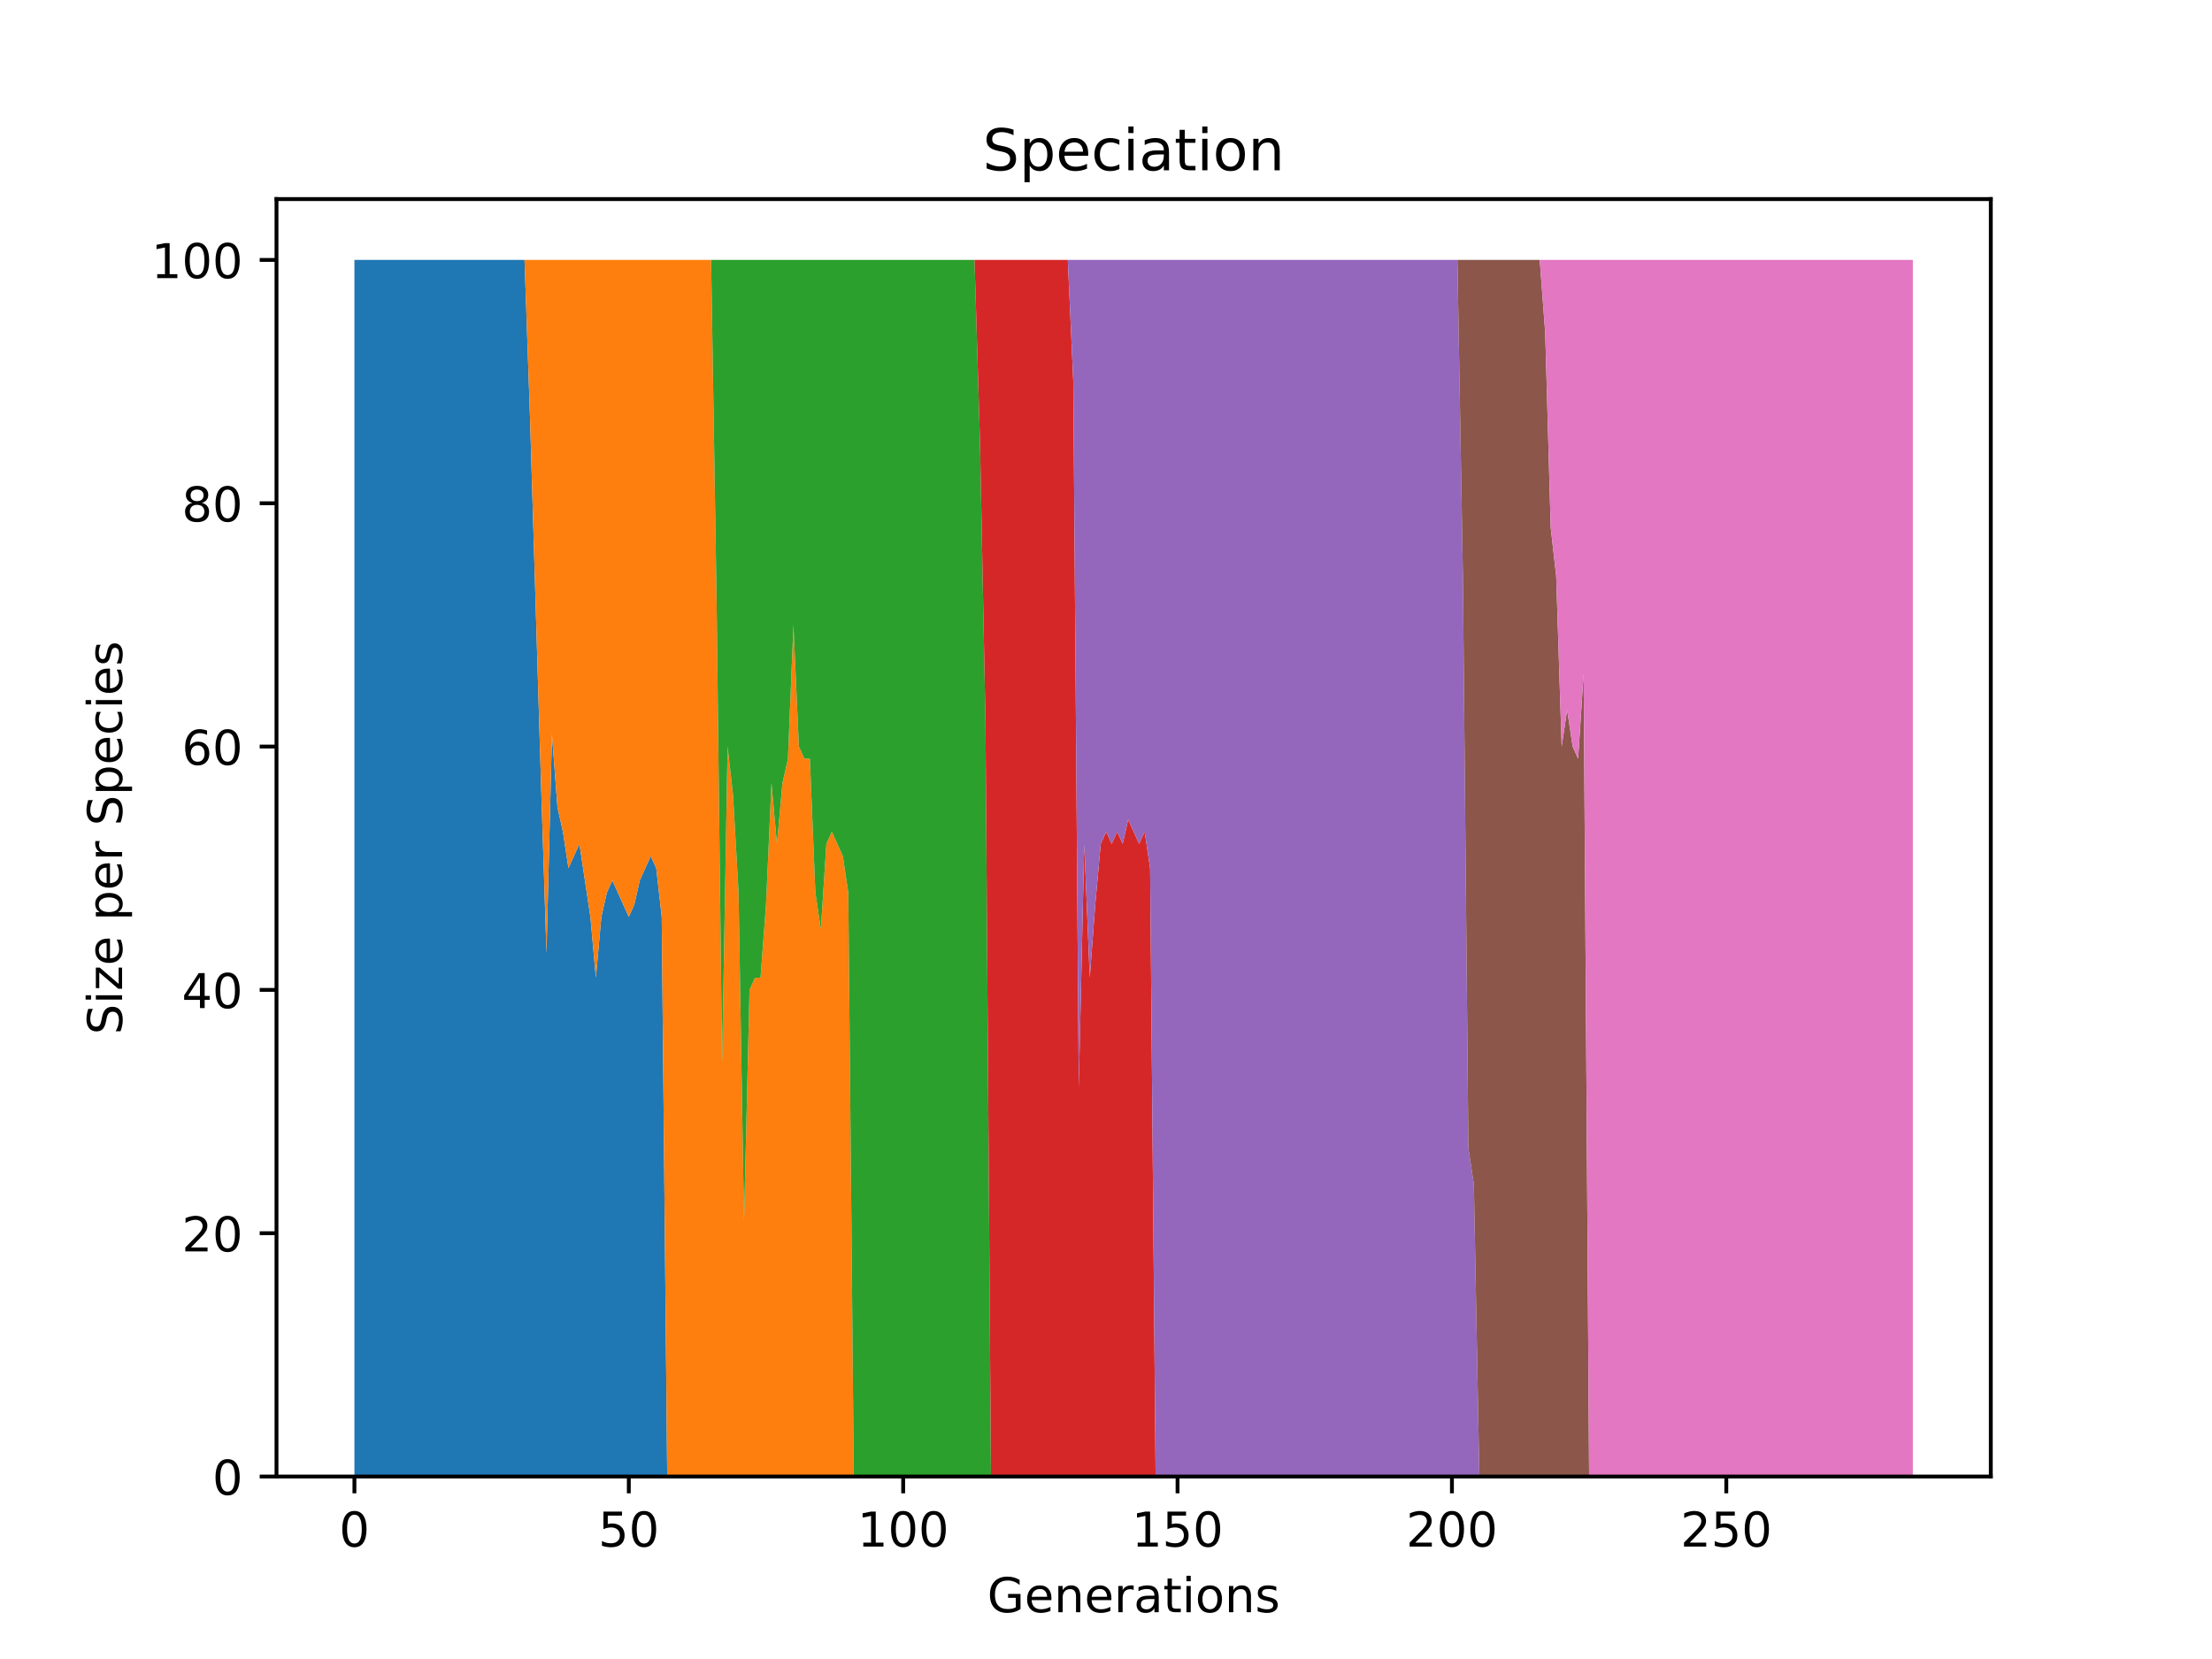 <?xml version="1.0" encoding="utf-8" standalone="no"?>
<!DOCTYPE svg PUBLIC "-//W3C//DTD SVG 1.1//EN"
  "http://www.w3.org/Graphics/SVG/1.1/DTD/svg11.dtd">
<!-- Created with matplotlib (https://matplotlib.org/) -->
<svg height="345.6pt" version="1.1" viewBox="0 0 460.8 345.6" width="460.8pt" xmlns="http://www.w3.org/2000/svg" xmlns:xlink="http://www.w3.org/1999/xlink">
 <defs>
  <style type="text/css">*{stroke-linecap:butt;stroke-linejoin:round;}</style>
 </defs>
 <g id="figure_1">
  <g id="patch_1">
   <path d="M 0 345.6 
L 460.8 345.6 
L 460.8 0 
L 0 0 
z
" style="fill:#ffffff;"/>
  </g>
  <g id="axes_1">
   <g id="patch_2">
    <path d="M 57.6 307.584 
L 414.72 307.584 
L 414.72 41.472 
L 57.6 41.472 
z
" style="fill:#ffffff;"/>
   </g>
   <g id="PolyCollection_1">
    <path clip-path="url(#pa97c6bdd74)" d="M 73.833 54.144 
L 73.833 307.584 
L 74.976 307.584 
L 76.119 307.584 
L 77.262 307.584 
L 78.405 307.584 
L 79.548 307.584 
L 80.692 307.584 
L 81.835 307.584 
L 82.978 307.584 
L 84.121 307.584 
L 85.264 307.584 
L 86.407 307.584 
L 87.551 307.584 
L 88.694 307.584 
L 89.837 307.584 
L 90.98 307.584 
L 92.123 307.584 
L 93.266 307.584 
L 94.409 307.584 
L 95.553 307.584 
L 96.696 307.584 
L 97.839 307.584 
L 98.982 307.584 
L 100.125 307.584 
L 101.268 307.584 
L 102.411 307.584 
L 103.555 307.584 
L 104.698 307.584 
L 105.841 307.584 
L 106.984 307.584 
L 108.127 307.584 
L 109.27 307.584 
L 110.414 307.584 
L 111.557 307.584 
L 112.7 307.584 
L 113.843 307.584 
L 114.986 307.584 
L 116.129 307.584 
L 117.272 307.584 
L 118.416 307.584 
L 119.559 307.584 
L 120.702 307.584 
L 121.845 307.584 
L 122.988 307.584 
L 124.131 307.584 
L 125.274 307.584 
L 126.418 307.584 
L 127.561 307.584 
L 128.704 307.584 
L 129.847 307.584 
L 130.99 307.584 
L 132.133 307.584 
L 133.277 307.584 
L 134.42 307.584 
L 135.563 307.584 
L 136.706 307.584 
L 137.849 307.584 
L 138.992 307.584 
L 140.135 307.584 
L 141.279 307.584 
L 142.422 307.584 
L 143.565 307.584 
L 144.708 307.584 
L 145.851 307.584 
L 146.994 307.584 
L 148.137 307.584 
L 149.281 307.584 
L 150.424 307.584 
L 151.567 307.584 
L 152.71 307.584 
L 153.853 307.584 
L 154.996 307.584 
L 156.14 307.584 
L 157.283 307.584 
L 158.426 307.584 
L 159.569 307.584 
L 160.712 307.584 
L 161.855 307.584 
L 162.998 307.584 
L 164.142 307.584 
L 165.285 307.584 
L 166.428 307.584 
L 167.571 307.584 
L 168.714 307.584 
L 169.857 307.584 
L 171 307.584 
L 172.144 307.584 
L 173.287 307.584 
L 174.43 307.584 
L 175.573 307.584 
L 176.716 307.584 
L 177.859 307.584 
L 179.003 307.584 
L 180.146 307.584 
L 181.289 307.584 
L 182.432 307.584 
L 183.575 307.584 
L 184.718 307.584 
L 185.861 307.584 
L 187.005 307.584 
L 188.148 307.584 
L 189.291 307.584 
L 190.434 307.584 
L 191.577 307.584 
L 192.72 307.584 
L 193.863 307.584 
L 195.007 307.584 
L 196.15 307.584 
L 197.293 307.584 
L 198.436 307.584 
L 199.579 307.584 
L 200.722 307.584 
L 201.866 307.584 
L 203.009 307.584 
L 204.152 307.584 
L 205.295 307.584 
L 206.438 307.584 
L 207.581 307.584 
L 208.724 307.584 
L 209.868 307.584 
L 211.011 307.584 
L 212.154 307.584 
L 213.297 307.584 
L 214.44 307.584 
L 215.583 307.584 
L 216.726 307.584 
L 217.87 307.584 
L 219.013 307.584 
L 220.156 307.584 
L 221.299 307.584 
L 222.442 307.584 
L 223.585 307.584 
L 224.729 307.584 
L 225.872 307.584 
L 227.015 307.584 
L 228.158 307.584 
L 229.301 307.584 
L 230.444 307.584 
L 231.587 307.584 
L 232.731 307.584 
L 233.874 307.584 
L 235.017 307.584 
L 236.16 307.584 
L 237.303 307.584 
L 238.446 307.584 
L 239.589 307.584 
L 240.733 307.584 
L 241.876 307.584 
L 243.019 307.584 
L 244.162 307.584 
L 245.305 307.584 
L 246.448 307.584 
L 247.591 307.584 
L 248.735 307.584 
L 249.878 307.584 
L 251.021 307.584 
L 252.164 307.584 
L 253.307 307.584 
L 254.45 307.584 
L 255.594 307.584 
L 256.737 307.584 
L 257.88 307.584 
L 259.023 307.584 
L 260.166 307.584 
L 261.309 307.584 
L 262.452 307.584 
L 263.596 307.584 
L 264.739 307.584 
L 265.882 307.584 
L 267.025 307.584 
L 268.168 307.584 
L 269.311 307.584 
L 270.454 307.584 
L 271.598 307.584 
L 272.741 307.584 
L 273.884 307.584 
L 275.027 307.584 
L 276.17 307.584 
L 277.313 307.584 
L 278.457 307.584 
L 279.6 307.584 
L 280.743 307.584 
L 281.886 307.584 
L 283.029 307.584 
L 284.172 307.584 
L 285.315 307.584 
L 286.459 307.584 
L 287.602 307.584 
L 288.745 307.584 
L 289.888 307.584 
L 291.031 307.584 
L 292.174 307.584 
L 293.317 307.584 
L 294.461 307.584 
L 295.604 307.584 
L 296.747 307.584 
L 297.89 307.584 
L 299.033 307.584 
L 300.176 307.584 
L 301.32 307.584 
L 302.463 307.584 
L 303.606 307.584 
L 304.749 307.584 
L 305.892 307.584 
L 307.035 307.584 
L 308.178 307.584 
L 309.322 307.584 
L 310.465 307.584 
L 311.608 307.584 
L 312.751 307.584 
L 313.894 307.584 
L 315.037 307.584 
L 316.18 307.584 
L 317.324 307.584 
L 318.467 307.584 
L 319.61 307.584 
L 320.753 307.584 
L 321.896 307.584 
L 323.039 307.584 
L 324.183 307.584 
L 325.326 307.584 
L 326.469 307.584 
L 327.612 307.584 
L 328.755 307.584 
L 329.898 307.584 
L 331.041 307.584 
L 332.185 307.584 
L 333.328 307.584 
L 334.471 307.584 
L 335.614 307.584 
L 336.757 307.584 
L 337.9 307.584 
L 339.043 307.584 
L 340.187 307.584 
L 341.33 307.584 
L 342.473 307.584 
L 343.616 307.584 
L 344.759 307.584 
L 345.902 307.584 
L 347.046 307.584 
L 348.189 307.584 
L 349.332 307.584 
L 350.475 307.584 
L 351.618 307.584 
L 352.761 307.584 
L 353.904 307.584 
L 355.048 307.584 
L 356.191 307.584 
L 357.334 307.584 
L 358.477 307.584 
L 359.62 307.584 
L 360.763 307.584 
L 361.906 307.584 
L 363.05 307.584 
L 364.193 307.584 
L 365.336 307.584 
L 366.479 307.584 
L 367.622 307.584 
L 368.765 307.584 
L 369.909 307.584 
L 371.052 307.584 
L 372.195 307.584 
L 373.338 307.584 
L 374.481 307.584 
L 375.624 307.584 
L 376.767 307.584 
L 377.911 307.584 
L 379.054 307.584 
L 380.197 307.584 
L 381.34 307.584 
L 382.483 307.584 
L 383.626 307.584 
L 384.769 307.584 
L 385.913 307.584 
L 387.056 307.584 
L 388.199 307.584 
L 389.342 307.584 
L 390.485 307.584 
L 391.628 307.584 
L 392.772 307.584 
L 393.915 307.584 
L 395.058 307.584 
L 396.201 307.584 
L 397.344 307.584 
L 398.487 307.584 
L 398.487 307.584 
L 398.487 307.584 
L 397.344 307.584 
L 396.201 307.584 
L 395.058 307.584 
L 393.915 307.584 
L 392.772 307.584 
L 391.628 307.584 
L 390.485 307.584 
L 389.342 307.584 
L 388.199 307.584 
L 387.056 307.584 
L 385.913 307.584 
L 384.769 307.584 
L 383.626 307.584 
L 382.483 307.584 
L 381.34 307.584 
L 380.197 307.584 
L 379.054 307.584 
L 377.911 307.584 
L 376.767 307.584 
L 375.624 307.584 
L 374.481 307.584 
L 373.338 307.584 
L 372.195 307.584 
L 371.052 307.584 
L 369.909 307.584 
L 368.765 307.584 
L 367.622 307.584 
L 366.479 307.584 
L 365.336 307.584 
L 364.193 307.584 
L 363.05 307.584 
L 361.906 307.584 
L 360.763 307.584 
L 359.62 307.584 
L 358.477 307.584 
L 357.334 307.584 
L 356.191 307.584 
L 355.048 307.584 
L 353.904 307.584 
L 352.761 307.584 
L 351.618 307.584 
L 350.475 307.584 
L 349.332 307.584 
L 348.189 307.584 
L 347.046 307.584 
L 345.902 307.584 
L 344.759 307.584 
L 343.616 307.584 
L 342.473 307.584 
L 341.33 307.584 
L 340.187 307.584 
L 339.043 307.584 
L 337.9 307.584 
L 336.757 307.584 
L 335.614 307.584 
L 334.471 307.584 
L 333.328 307.584 
L 332.185 307.584 
L 331.041 307.584 
L 329.898 307.584 
L 328.755 307.584 
L 327.612 307.584 
L 326.469 307.584 
L 325.326 307.584 
L 324.183 307.584 
L 323.039 307.584 
L 321.896 307.584 
L 320.753 307.584 
L 319.61 307.584 
L 318.467 307.584 
L 317.324 307.584 
L 316.18 307.584 
L 315.037 307.584 
L 313.894 307.584 
L 312.751 307.584 
L 311.608 307.584 
L 310.465 307.584 
L 309.322 307.584 
L 308.178 307.584 
L 307.035 307.584 
L 305.892 307.584 
L 304.749 307.584 
L 303.606 307.584 
L 302.463 307.584 
L 301.32 307.584 
L 300.176 307.584 
L 299.033 307.584 
L 297.89 307.584 
L 296.747 307.584 
L 295.604 307.584 
L 294.461 307.584 
L 293.317 307.584 
L 292.174 307.584 
L 291.031 307.584 
L 289.888 307.584 
L 288.745 307.584 
L 287.602 307.584 
L 286.459 307.584 
L 285.315 307.584 
L 284.172 307.584 
L 283.029 307.584 
L 281.886 307.584 
L 280.743 307.584 
L 279.6 307.584 
L 278.457 307.584 
L 277.313 307.584 
L 276.17 307.584 
L 275.027 307.584 
L 273.884 307.584 
L 272.741 307.584 
L 271.598 307.584 
L 270.454 307.584 
L 269.311 307.584 
L 268.168 307.584 
L 267.025 307.584 
L 265.882 307.584 
L 264.739 307.584 
L 263.596 307.584 
L 262.452 307.584 
L 261.309 307.584 
L 260.166 307.584 
L 259.023 307.584 
L 257.88 307.584 
L 256.737 307.584 
L 255.594 307.584 
L 254.45 307.584 
L 253.307 307.584 
L 252.164 307.584 
L 251.021 307.584 
L 249.878 307.584 
L 248.735 307.584 
L 247.591 307.584 
L 246.448 307.584 
L 245.305 307.584 
L 244.162 307.584 
L 243.019 307.584 
L 241.876 307.584 
L 240.733 307.584 
L 239.589 307.584 
L 238.446 307.584 
L 237.303 307.584 
L 236.16 307.584 
L 235.017 307.584 
L 233.874 307.584 
L 232.731 307.584 
L 231.587 307.584 
L 230.444 307.584 
L 229.301 307.584 
L 228.158 307.584 
L 227.015 307.584 
L 225.872 307.584 
L 224.729 307.584 
L 223.585 307.584 
L 222.442 307.584 
L 221.299 307.584 
L 220.156 307.584 
L 219.013 307.584 
L 217.87 307.584 
L 216.726 307.584 
L 215.583 307.584 
L 214.44 307.584 
L 213.297 307.584 
L 212.154 307.584 
L 211.011 307.584 
L 209.868 307.584 
L 208.724 307.584 
L 207.581 307.584 
L 206.438 307.584 
L 205.295 307.584 
L 204.152 307.584 
L 203.009 307.584 
L 201.866 307.584 
L 200.722 307.584 
L 199.579 307.584 
L 198.436 307.584 
L 197.293 307.584 
L 196.15 307.584 
L 195.007 307.584 
L 193.863 307.584 
L 192.72 307.584 
L 191.577 307.584 
L 190.434 307.584 
L 189.291 307.584 
L 188.148 307.584 
L 187.005 307.584 
L 185.861 307.584 
L 184.718 307.584 
L 183.575 307.584 
L 182.432 307.584 
L 181.289 307.584 
L 180.146 307.584 
L 179.003 307.584 
L 177.859 307.584 
L 176.716 307.584 
L 175.573 307.584 
L 174.43 307.584 
L 173.287 307.584 
L 172.144 307.584 
L 171 307.584 
L 169.857 307.584 
L 168.714 307.584 
L 167.571 307.584 
L 166.428 307.584 
L 165.285 307.584 
L 164.142 307.584 
L 162.998 307.584 
L 161.855 307.584 
L 160.712 307.584 
L 159.569 307.584 
L 158.426 307.584 
L 157.283 307.584 
L 156.14 307.584 
L 154.996 307.584 
L 153.853 307.584 
L 152.71 307.584 
L 151.567 307.584 
L 150.424 307.584 
L 149.281 307.584 
L 148.137 307.584 
L 146.994 307.584 
L 145.851 307.584 
L 144.708 307.584 
L 143.565 307.584 
L 142.422 307.584 
L 141.279 307.584 
L 140.135 307.584 
L 138.992 307.584 
L 137.849 191.002 
L 136.706 180.864 
L 135.563 178.33 
L 134.42 180.864 
L 133.277 183.398 
L 132.133 188.467 
L 130.99 191.002 
L 129.847 188.467 
L 128.704 185.933 
L 127.561 183.398 
L 126.418 185.933 
L 125.274 191.002 
L 124.131 203.674 
L 122.988 191.002 
L 121.845 183.398 
L 120.702 175.795 
L 119.559 178.33 
L 118.416 180.864 
L 117.272 173.261 
L 116.129 168.192 
L 114.986 152.986 
L 113.843 198.605 
L 112.7 163.123 
L 111.557 125.107 
L 110.414 87.091 
L 109.27 54.144 
L 108.127 54.144 
L 106.984 54.144 
L 105.841 54.144 
L 104.698 54.144 
L 103.555 54.144 
L 102.411 54.144 
L 101.268 54.144 
L 100.125 54.144 
L 98.982 54.144 
L 97.839 54.144 
L 96.696 54.144 
L 95.553 54.144 
L 94.409 54.144 
L 93.266 54.144 
L 92.123 54.144 
L 90.98 54.144 
L 89.837 54.144 
L 88.694 54.144 
L 87.551 54.144 
L 86.407 54.144 
L 85.264 54.144 
L 84.121 54.144 
L 82.978 54.144 
L 81.835 54.144 
L 80.692 54.144 
L 79.548 54.144 
L 78.405 54.144 
L 77.262 54.144 
L 76.119 54.144 
L 74.976 54.144 
L 73.833 54.144 
z
" style="fill:#1f77b4;"/>
   </g>
   <g id="PolyCollection_2">
    <path clip-path="url(#pa97c6bdd74)" d="M 73.833 54.144 
L 73.833 54.144 
L 74.976 54.144 
L 76.119 54.144 
L 77.262 54.144 
L 78.405 54.144 
L 79.548 54.144 
L 80.692 54.144 
L 81.835 54.144 
L 82.978 54.144 
L 84.121 54.144 
L 85.264 54.144 
L 86.407 54.144 
L 87.551 54.144 
L 88.694 54.144 
L 89.837 54.144 
L 90.98 54.144 
L 92.123 54.144 
L 93.266 54.144 
L 94.409 54.144 
L 95.553 54.144 
L 96.696 54.144 
L 97.839 54.144 
L 98.982 54.144 
L 100.125 54.144 
L 101.268 54.144 
L 102.411 54.144 
L 103.555 54.144 
L 104.698 54.144 
L 105.841 54.144 
L 106.984 54.144 
L 108.127 54.144 
L 109.27 54.144 
L 110.414 87.091 
L 111.557 125.107 
L 112.7 163.123 
L 113.843 198.605 
L 114.986 152.986 
L 116.129 168.192 
L 117.272 173.261 
L 118.416 180.864 
L 119.559 178.33 
L 120.702 175.795 
L 121.845 183.398 
L 122.988 191.002 
L 124.131 203.674 
L 125.274 191.002 
L 126.418 185.933 
L 127.561 183.398 
L 128.704 185.933 
L 129.847 188.467 
L 130.99 191.002 
L 132.133 188.467 
L 133.277 183.398 
L 134.42 180.864 
L 135.563 178.33 
L 136.706 180.864 
L 137.849 191.002 
L 138.992 307.584 
L 140.135 307.584 
L 141.279 307.584 
L 142.422 307.584 
L 143.565 307.584 
L 144.708 307.584 
L 145.851 307.584 
L 146.994 307.584 
L 148.137 307.584 
L 149.281 307.584 
L 150.424 307.584 
L 151.567 307.584 
L 152.71 307.584 
L 153.853 307.584 
L 154.996 307.584 
L 156.14 307.584 
L 157.283 307.584 
L 158.426 307.584 
L 159.569 307.584 
L 160.712 307.584 
L 161.855 307.584 
L 162.998 307.584 
L 164.142 307.584 
L 165.285 307.584 
L 166.428 307.584 
L 167.571 307.584 
L 168.714 307.584 
L 169.857 307.584 
L 171 307.584 
L 172.144 307.584 
L 173.287 307.584 
L 174.43 307.584 
L 175.573 307.584 
L 176.716 307.584 
L 177.859 307.584 
L 179.003 307.584 
L 180.146 307.584 
L 181.289 307.584 
L 182.432 307.584 
L 183.575 307.584 
L 184.718 307.584 
L 185.861 307.584 
L 187.005 307.584 
L 188.148 307.584 
L 189.291 307.584 
L 190.434 307.584 
L 191.577 307.584 
L 192.72 307.584 
L 193.863 307.584 
L 195.007 307.584 
L 196.15 307.584 
L 197.293 307.584 
L 198.436 307.584 
L 199.579 307.584 
L 200.722 307.584 
L 201.866 307.584 
L 203.009 307.584 
L 204.152 307.584 
L 205.295 307.584 
L 206.438 307.584 
L 207.581 307.584 
L 208.724 307.584 
L 209.868 307.584 
L 211.011 307.584 
L 212.154 307.584 
L 213.297 307.584 
L 214.44 307.584 
L 215.583 307.584 
L 216.726 307.584 
L 217.87 307.584 
L 219.013 307.584 
L 220.156 307.584 
L 221.299 307.584 
L 222.442 307.584 
L 223.585 307.584 
L 224.729 307.584 
L 225.872 307.584 
L 227.015 307.584 
L 228.158 307.584 
L 229.301 307.584 
L 230.444 307.584 
L 231.587 307.584 
L 232.731 307.584 
L 233.874 307.584 
L 235.017 307.584 
L 236.16 307.584 
L 237.303 307.584 
L 238.446 307.584 
L 239.589 307.584 
L 240.733 307.584 
L 241.876 307.584 
L 243.019 307.584 
L 244.162 307.584 
L 245.305 307.584 
L 246.448 307.584 
L 247.591 307.584 
L 248.735 307.584 
L 249.878 307.584 
L 251.021 307.584 
L 252.164 307.584 
L 253.307 307.584 
L 254.45 307.584 
L 255.594 307.584 
L 256.737 307.584 
L 257.88 307.584 
L 259.023 307.584 
L 260.166 307.584 
L 261.309 307.584 
L 262.452 307.584 
L 263.596 307.584 
L 264.739 307.584 
L 265.882 307.584 
L 267.025 307.584 
L 268.168 307.584 
L 269.311 307.584 
L 270.454 307.584 
L 271.598 307.584 
L 272.741 307.584 
L 273.884 307.584 
L 275.027 307.584 
L 276.17 307.584 
L 277.313 307.584 
L 278.457 307.584 
L 279.6 307.584 
L 280.743 307.584 
L 281.886 307.584 
L 283.029 307.584 
L 284.172 307.584 
L 285.315 307.584 
L 286.459 307.584 
L 287.602 307.584 
L 288.745 307.584 
L 289.888 307.584 
L 291.031 307.584 
L 292.174 307.584 
L 293.317 307.584 
L 294.461 307.584 
L 295.604 307.584 
L 296.747 307.584 
L 297.89 307.584 
L 299.033 307.584 
L 300.176 307.584 
L 301.32 307.584 
L 302.463 307.584 
L 303.606 307.584 
L 304.749 307.584 
L 305.892 307.584 
L 307.035 307.584 
L 308.178 307.584 
L 309.322 307.584 
L 310.465 307.584 
L 311.608 307.584 
L 312.751 307.584 
L 313.894 307.584 
L 315.037 307.584 
L 316.18 307.584 
L 317.324 307.584 
L 318.467 307.584 
L 319.61 307.584 
L 320.753 307.584 
L 321.896 307.584 
L 323.039 307.584 
L 324.183 307.584 
L 325.326 307.584 
L 326.469 307.584 
L 327.612 307.584 
L 328.755 307.584 
L 329.898 307.584 
L 331.041 307.584 
L 332.185 307.584 
L 333.328 307.584 
L 334.471 307.584 
L 335.614 307.584 
L 336.757 307.584 
L 337.9 307.584 
L 339.043 307.584 
L 340.187 307.584 
L 341.33 307.584 
L 342.473 307.584 
L 343.616 307.584 
L 344.759 307.584 
L 345.902 307.584 
L 347.046 307.584 
L 348.189 307.584 
L 349.332 307.584 
L 350.475 307.584 
L 351.618 307.584 
L 352.761 307.584 
L 353.904 307.584 
L 355.048 307.584 
L 356.191 307.584 
L 357.334 307.584 
L 358.477 307.584 
L 359.62 307.584 
L 360.763 307.584 
L 361.906 307.584 
L 363.05 307.584 
L 364.193 307.584 
L 365.336 307.584 
L 366.479 307.584 
L 367.622 307.584 
L 368.765 307.584 
L 369.909 307.584 
L 371.052 307.584 
L 372.195 307.584 
L 373.338 307.584 
L 374.481 307.584 
L 375.624 307.584 
L 376.767 307.584 
L 377.911 307.584 
L 379.054 307.584 
L 380.197 307.584 
L 381.34 307.584 
L 382.483 307.584 
L 383.626 307.584 
L 384.769 307.584 
L 385.913 307.584 
L 387.056 307.584 
L 388.199 307.584 
L 389.342 307.584 
L 390.485 307.584 
L 391.628 307.584 
L 392.772 307.584 
L 393.915 307.584 
L 395.058 307.584 
L 396.201 307.584 
L 397.344 307.584 
L 398.487 307.584 
L 398.487 307.584 
L 398.487 307.584 
L 397.344 307.584 
L 396.201 307.584 
L 395.058 307.584 
L 393.915 307.584 
L 392.772 307.584 
L 391.628 307.584 
L 390.485 307.584 
L 389.342 307.584 
L 388.199 307.584 
L 387.056 307.584 
L 385.913 307.584 
L 384.769 307.584 
L 383.626 307.584 
L 382.483 307.584 
L 381.34 307.584 
L 380.197 307.584 
L 379.054 307.584 
L 377.911 307.584 
L 376.767 307.584 
L 375.624 307.584 
L 374.481 307.584 
L 373.338 307.584 
L 372.195 307.584 
L 371.052 307.584 
L 369.909 307.584 
L 368.765 307.584 
L 367.622 307.584 
L 366.479 307.584 
L 365.336 307.584 
L 364.193 307.584 
L 363.05 307.584 
L 361.906 307.584 
L 360.763 307.584 
L 359.62 307.584 
L 358.477 307.584 
L 357.334 307.584 
L 356.191 307.584 
L 355.048 307.584 
L 353.904 307.584 
L 352.761 307.584 
L 351.618 307.584 
L 350.475 307.584 
L 349.332 307.584 
L 348.189 307.584 
L 347.046 307.584 
L 345.902 307.584 
L 344.759 307.584 
L 343.616 307.584 
L 342.473 307.584 
L 341.33 307.584 
L 340.187 307.584 
L 339.043 307.584 
L 337.9 307.584 
L 336.757 307.584 
L 335.614 307.584 
L 334.471 307.584 
L 333.328 307.584 
L 332.185 307.584 
L 331.041 307.584 
L 329.898 307.584 
L 328.755 307.584 
L 327.612 307.584 
L 326.469 307.584 
L 325.326 307.584 
L 324.183 307.584 
L 323.039 307.584 
L 321.896 307.584 
L 320.753 307.584 
L 319.61 307.584 
L 318.467 307.584 
L 317.324 307.584 
L 316.18 307.584 
L 315.037 307.584 
L 313.894 307.584 
L 312.751 307.584 
L 311.608 307.584 
L 310.465 307.584 
L 309.322 307.584 
L 308.178 307.584 
L 307.035 307.584 
L 305.892 307.584 
L 304.749 307.584 
L 303.606 307.584 
L 302.463 307.584 
L 301.32 307.584 
L 300.176 307.584 
L 299.033 307.584 
L 297.89 307.584 
L 296.747 307.584 
L 295.604 307.584 
L 294.461 307.584 
L 293.317 307.584 
L 292.174 307.584 
L 291.031 307.584 
L 289.888 307.584 
L 288.745 307.584 
L 287.602 307.584 
L 286.459 307.584 
L 285.315 307.584 
L 284.172 307.584 
L 283.029 307.584 
L 281.886 307.584 
L 280.743 307.584 
L 279.6 307.584 
L 278.457 307.584 
L 277.313 307.584 
L 276.17 307.584 
L 275.027 307.584 
L 273.884 307.584 
L 272.741 307.584 
L 271.598 307.584 
L 270.454 307.584 
L 269.311 307.584 
L 268.168 307.584 
L 267.025 307.584 
L 265.882 307.584 
L 264.739 307.584 
L 263.596 307.584 
L 262.452 307.584 
L 261.309 307.584 
L 260.166 307.584 
L 259.023 307.584 
L 257.88 307.584 
L 256.737 307.584 
L 255.594 307.584 
L 254.45 307.584 
L 253.307 307.584 
L 252.164 307.584 
L 251.021 307.584 
L 249.878 307.584 
L 248.735 307.584 
L 247.591 307.584 
L 246.448 307.584 
L 245.305 307.584 
L 244.162 307.584 
L 243.019 307.584 
L 241.876 307.584 
L 240.733 307.584 
L 239.589 307.584 
L 238.446 307.584 
L 237.303 307.584 
L 236.16 307.584 
L 235.017 307.584 
L 233.874 307.584 
L 232.731 307.584 
L 231.587 307.584 
L 230.444 307.584 
L 229.301 307.584 
L 228.158 307.584 
L 227.015 307.584 
L 225.872 307.584 
L 224.729 307.584 
L 223.585 307.584 
L 222.442 307.584 
L 221.299 307.584 
L 220.156 307.584 
L 219.013 307.584 
L 217.87 307.584 
L 216.726 307.584 
L 215.583 307.584 
L 214.44 307.584 
L 213.297 307.584 
L 212.154 307.584 
L 211.011 307.584 
L 209.868 307.584 
L 208.724 307.584 
L 207.581 307.584 
L 206.438 307.584 
L 205.295 307.584 
L 204.152 307.584 
L 203.009 307.584 
L 201.866 307.584 
L 200.722 307.584 
L 199.579 307.584 
L 198.436 307.584 
L 197.293 307.584 
L 196.15 307.584 
L 195.007 307.584 
L 193.863 307.584 
L 192.72 307.584 
L 191.577 307.584 
L 190.434 307.584 
L 189.291 307.584 
L 188.148 307.584 
L 187.005 307.584 
L 185.861 307.584 
L 184.718 307.584 
L 183.575 307.584 
L 182.432 307.584 
L 181.289 307.584 
L 180.146 307.584 
L 179.003 307.584 
L 177.859 307.584 
L 176.716 185.933 
L 175.573 178.33 
L 174.43 175.795 
L 173.287 173.261 
L 172.144 175.795 
L 171 193.536 
L 169.857 185.933 
L 168.714 158.054 
L 167.571 158.054 
L 166.428 155.52 
L 165.285 130.176 
L 164.142 158.054 
L 162.998 163.123 
L 161.855 175.795 
L 160.712 163.123 
L 159.569 188.467 
L 158.426 203.674 
L 157.283 203.674 
L 156.14 206.208 
L 154.996 254.362 
L 153.853 185.933 
L 152.71 165.658 
L 151.567 155.52 
L 150.424 221.414 
L 149.281 125.107 
L 148.137 54.144 
L 146.994 54.144 
L 145.851 54.144 
L 144.708 54.144 
L 143.565 54.144 
L 142.422 54.144 
L 141.279 54.144 
L 140.135 54.144 
L 138.992 54.144 
L 137.849 54.144 
L 136.706 54.144 
L 135.563 54.144 
L 134.42 54.144 
L 133.277 54.144 
L 132.133 54.144 
L 130.99 54.144 
L 129.847 54.144 
L 128.704 54.144 
L 127.561 54.144 
L 126.418 54.144 
L 125.274 54.144 
L 124.131 54.144 
L 122.988 54.144 
L 121.845 54.144 
L 120.702 54.144 
L 119.559 54.144 
L 118.416 54.144 
L 117.272 54.144 
L 116.129 54.144 
L 114.986 54.144 
L 113.843 54.144 
L 112.7 54.144 
L 111.557 54.144 
L 110.414 54.144 
L 109.27 54.144 
L 108.127 54.144 
L 106.984 54.144 
L 105.841 54.144 
L 104.698 54.144 
L 103.555 54.144 
L 102.411 54.144 
L 101.268 54.144 
L 100.125 54.144 
L 98.982 54.144 
L 97.839 54.144 
L 96.696 54.144 
L 95.553 54.144 
L 94.409 54.144 
L 93.266 54.144 
L 92.123 54.144 
L 90.98 54.144 
L 89.837 54.144 
L 88.694 54.144 
L 87.551 54.144 
L 86.407 54.144 
L 85.264 54.144 
L 84.121 54.144 
L 82.978 54.144 
L 81.835 54.144 
L 80.692 54.144 
L 79.548 54.144 
L 78.405 54.144 
L 77.262 54.144 
L 76.119 54.144 
L 74.976 54.144 
L 73.833 54.144 
z
" style="fill:#ff7f0e;"/>
   </g>
   <g id="PolyCollection_3">
    <path clip-path="url(#pa97c6bdd74)" d="M 73.833 54.144 
L 73.833 54.144 
L 74.976 54.144 
L 76.119 54.144 
L 77.262 54.144 
L 78.405 54.144 
L 79.548 54.144 
L 80.692 54.144 
L 81.835 54.144 
L 82.978 54.144 
L 84.121 54.144 
L 85.264 54.144 
L 86.407 54.144 
L 87.551 54.144 
L 88.694 54.144 
L 89.837 54.144 
L 90.98 54.144 
L 92.123 54.144 
L 93.266 54.144 
L 94.409 54.144 
L 95.553 54.144 
L 96.696 54.144 
L 97.839 54.144 
L 98.982 54.144 
L 100.125 54.144 
L 101.268 54.144 
L 102.411 54.144 
L 103.555 54.144 
L 104.698 54.144 
L 105.841 54.144 
L 106.984 54.144 
L 108.127 54.144 
L 109.27 54.144 
L 110.414 54.144 
L 111.557 54.144 
L 112.7 54.144 
L 113.843 54.144 
L 114.986 54.144 
L 116.129 54.144 
L 117.272 54.144 
L 118.416 54.144 
L 119.559 54.144 
L 120.702 54.144 
L 121.845 54.144 
L 122.988 54.144 
L 124.131 54.144 
L 125.274 54.144 
L 126.418 54.144 
L 127.561 54.144 
L 128.704 54.144 
L 129.847 54.144 
L 130.99 54.144 
L 132.133 54.144 
L 133.277 54.144 
L 134.42 54.144 
L 135.563 54.144 
L 136.706 54.144 
L 137.849 54.144 
L 138.992 54.144 
L 140.135 54.144 
L 141.279 54.144 
L 142.422 54.144 
L 143.565 54.144 
L 144.708 54.144 
L 145.851 54.144 
L 146.994 54.144 
L 148.137 54.144 
L 149.281 125.107 
L 150.424 221.414 
L 151.567 155.52 
L 152.71 165.658 
L 153.853 185.933 
L 154.996 254.362 
L 156.14 206.208 
L 157.283 203.674 
L 158.426 203.674 
L 159.569 188.467 
L 160.712 163.123 
L 161.855 175.795 
L 162.998 163.123 
L 164.142 158.054 
L 165.285 130.176 
L 166.428 155.52 
L 167.571 158.054 
L 168.714 158.054 
L 169.857 185.933 
L 171 193.536 
L 172.144 175.795 
L 173.287 173.261 
L 174.43 175.795 
L 175.573 178.33 
L 176.716 185.933 
L 177.859 307.584 
L 179.003 307.584 
L 180.146 307.584 
L 181.289 307.584 
L 182.432 307.584 
L 183.575 307.584 
L 184.718 307.584 
L 185.861 307.584 
L 187.005 307.584 
L 188.148 307.584 
L 189.291 307.584 
L 190.434 307.584 
L 191.577 307.584 
L 192.72 307.584 
L 193.863 307.584 
L 195.007 307.584 
L 196.15 307.584 
L 197.293 307.584 
L 198.436 307.584 
L 199.579 307.584 
L 200.722 307.584 
L 201.866 307.584 
L 203.009 307.584 
L 204.152 307.584 
L 205.295 307.584 
L 206.438 307.584 
L 207.581 307.584 
L 208.724 307.584 
L 209.868 307.584 
L 211.011 307.584 
L 212.154 307.584 
L 213.297 307.584 
L 214.44 307.584 
L 215.583 307.584 
L 216.726 307.584 
L 217.87 307.584 
L 219.013 307.584 
L 220.156 307.584 
L 221.299 307.584 
L 222.442 307.584 
L 223.585 307.584 
L 224.729 307.584 
L 225.872 307.584 
L 227.015 307.584 
L 228.158 307.584 
L 229.301 307.584 
L 230.444 307.584 
L 231.587 307.584 
L 232.731 307.584 
L 233.874 307.584 
L 235.017 307.584 
L 236.16 307.584 
L 237.303 307.584 
L 238.446 307.584 
L 239.589 307.584 
L 240.733 307.584 
L 241.876 307.584 
L 243.019 307.584 
L 244.162 307.584 
L 245.305 307.584 
L 246.448 307.584 
L 247.591 307.584 
L 248.735 307.584 
L 249.878 307.584 
L 251.021 307.584 
L 252.164 307.584 
L 253.307 307.584 
L 254.45 307.584 
L 255.594 307.584 
L 256.737 307.584 
L 257.88 307.584 
L 259.023 307.584 
L 260.166 307.584 
L 261.309 307.584 
L 262.452 307.584 
L 263.596 307.584 
L 264.739 307.584 
L 265.882 307.584 
L 267.025 307.584 
L 268.168 307.584 
L 269.311 307.584 
L 270.454 307.584 
L 271.598 307.584 
L 272.741 307.584 
L 273.884 307.584 
L 275.027 307.584 
L 276.17 307.584 
L 277.313 307.584 
L 278.457 307.584 
L 279.6 307.584 
L 280.743 307.584 
L 281.886 307.584 
L 283.029 307.584 
L 284.172 307.584 
L 285.315 307.584 
L 286.459 307.584 
L 287.602 307.584 
L 288.745 307.584 
L 289.888 307.584 
L 291.031 307.584 
L 292.174 307.584 
L 293.317 307.584 
L 294.461 307.584 
L 295.604 307.584 
L 296.747 307.584 
L 297.89 307.584 
L 299.033 307.584 
L 300.176 307.584 
L 301.32 307.584 
L 302.463 307.584 
L 303.606 307.584 
L 304.749 307.584 
L 305.892 307.584 
L 307.035 307.584 
L 308.178 307.584 
L 309.322 307.584 
L 310.465 307.584 
L 311.608 307.584 
L 312.751 307.584 
L 313.894 307.584 
L 315.037 307.584 
L 316.18 307.584 
L 317.324 307.584 
L 318.467 307.584 
L 319.61 307.584 
L 320.753 307.584 
L 321.896 307.584 
L 323.039 307.584 
L 324.183 307.584 
L 325.326 307.584 
L 326.469 307.584 
L 327.612 307.584 
L 328.755 307.584 
L 329.898 307.584 
L 331.041 307.584 
L 332.185 307.584 
L 333.328 307.584 
L 334.471 307.584 
L 335.614 307.584 
L 336.757 307.584 
L 337.9 307.584 
L 339.043 307.584 
L 340.187 307.584 
L 341.33 307.584 
L 342.473 307.584 
L 343.616 307.584 
L 344.759 307.584 
L 345.902 307.584 
L 347.046 307.584 
L 348.189 307.584 
L 349.332 307.584 
L 350.475 307.584 
L 351.618 307.584 
L 352.761 307.584 
L 353.904 307.584 
L 355.048 307.584 
L 356.191 307.584 
L 357.334 307.584 
L 358.477 307.584 
L 359.62 307.584 
L 360.763 307.584 
L 361.906 307.584 
L 363.05 307.584 
L 364.193 307.584 
L 365.336 307.584 
L 366.479 307.584 
L 367.622 307.584 
L 368.765 307.584 
L 369.909 307.584 
L 371.052 307.584 
L 372.195 307.584 
L 373.338 307.584 
L 374.481 307.584 
L 375.624 307.584 
L 376.767 307.584 
L 377.911 307.584 
L 379.054 307.584 
L 380.197 307.584 
L 381.34 307.584 
L 382.483 307.584 
L 383.626 307.584 
L 384.769 307.584 
L 385.913 307.584 
L 387.056 307.584 
L 388.199 307.584 
L 389.342 307.584 
L 390.485 307.584 
L 391.628 307.584 
L 392.772 307.584 
L 393.915 307.584 
L 395.058 307.584 
L 396.201 307.584 
L 397.344 307.584 
L 398.487 307.584 
L 398.487 307.584 
L 398.487 307.584 
L 397.344 307.584 
L 396.201 307.584 
L 395.058 307.584 
L 393.915 307.584 
L 392.772 307.584 
L 391.628 307.584 
L 390.485 307.584 
L 389.342 307.584 
L 388.199 307.584 
L 387.056 307.584 
L 385.913 307.584 
L 384.769 307.584 
L 383.626 307.584 
L 382.483 307.584 
L 381.34 307.584 
L 380.197 307.584 
L 379.054 307.584 
L 377.911 307.584 
L 376.767 307.584 
L 375.624 307.584 
L 374.481 307.584 
L 373.338 307.584 
L 372.195 307.584 
L 371.052 307.584 
L 369.909 307.584 
L 368.765 307.584 
L 367.622 307.584 
L 366.479 307.584 
L 365.336 307.584 
L 364.193 307.584 
L 363.05 307.584 
L 361.906 307.584 
L 360.763 307.584 
L 359.62 307.584 
L 358.477 307.584 
L 357.334 307.584 
L 356.191 307.584 
L 355.048 307.584 
L 353.904 307.584 
L 352.761 307.584 
L 351.618 307.584 
L 350.475 307.584 
L 349.332 307.584 
L 348.189 307.584 
L 347.046 307.584 
L 345.902 307.584 
L 344.759 307.584 
L 343.616 307.584 
L 342.473 307.584 
L 341.33 307.584 
L 340.187 307.584 
L 339.043 307.584 
L 337.9 307.584 
L 336.757 307.584 
L 335.614 307.584 
L 334.471 307.584 
L 333.328 307.584 
L 332.185 307.584 
L 331.041 307.584 
L 329.898 307.584 
L 328.755 307.584 
L 327.612 307.584 
L 326.469 307.584 
L 325.326 307.584 
L 324.183 307.584 
L 323.039 307.584 
L 321.896 307.584 
L 320.753 307.584 
L 319.61 307.584 
L 318.467 307.584 
L 317.324 307.584 
L 316.18 307.584 
L 315.037 307.584 
L 313.894 307.584 
L 312.751 307.584 
L 311.608 307.584 
L 310.465 307.584 
L 309.322 307.584 
L 308.178 307.584 
L 307.035 307.584 
L 305.892 307.584 
L 304.749 307.584 
L 303.606 307.584 
L 302.463 307.584 
L 301.32 307.584 
L 300.176 307.584 
L 299.033 307.584 
L 297.89 307.584 
L 296.747 307.584 
L 295.604 307.584 
L 294.461 307.584 
L 293.317 307.584 
L 292.174 307.584 
L 291.031 307.584 
L 289.888 307.584 
L 288.745 307.584 
L 287.602 307.584 
L 286.459 307.584 
L 285.315 307.584 
L 284.172 307.584 
L 283.029 307.584 
L 281.886 307.584 
L 280.743 307.584 
L 279.6 307.584 
L 278.457 307.584 
L 277.313 307.584 
L 276.17 307.584 
L 275.027 307.584 
L 273.884 307.584 
L 272.741 307.584 
L 271.598 307.584 
L 270.454 307.584 
L 269.311 307.584 
L 268.168 307.584 
L 267.025 307.584 
L 265.882 307.584 
L 264.739 307.584 
L 263.596 307.584 
L 262.452 307.584 
L 261.309 307.584 
L 260.166 307.584 
L 259.023 307.584 
L 257.88 307.584 
L 256.737 307.584 
L 255.594 307.584 
L 254.45 307.584 
L 253.307 307.584 
L 252.164 307.584 
L 251.021 307.584 
L 249.878 307.584 
L 248.735 307.584 
L 247.591 307.584 
L 246.448 307.584 
L 245.305 307.584 
L 244.162 307.584 
L 243.019 307.584 
L 241.876 307.584 
L 240.733 307.584 
L 239.589 307.584 
L 238.446 307.584 
L 237.303 307.584 
L 236.16 307.584 
L 235.017 307.584 
L 233.874 307.584 
L 232.731 307.584 
L 231.587 307.584 
L 230.444 307.584 
L 229.301 307.584 
L 228.158 307.584 
L 227.015 307.584 
L 225.872 307.584 
L 224.729 307.584 
L 223.585 307.584 
L 222.442 307.584 
L 221.299 307.584 
L 220.156 307.584 
L 219.013 307.584 
L 217.87 307.584 
L 216.726 307.584 
L 215.583 307.584 
L 214.44 307.584 
L 213.297 307.584 
L 212.154 307.584 
L 211.011 307.584 
L 209.868 307.584 
L 208.724 307.584 
L 207.581 307.584 
L 206.438 307.584 
L 205.295 150.451 
L 204.152 92.16 
L 203.009 54.144 
L 201.866 54.144 
L 200.722 54.144 
L 199.579 54.144 
L 198.436 54.144 
L 197.293 54.144 
L 196.15 54.144 
L 195.007 54.144 
L 193.863 54.144 
L 192.72 54.144 
L 191.577 54.144 
L 190.434 54.144 
L 189.291 54.144 
L 188.148 54.144 
L 187.005 54.144 
L 185.861 54.144 
L 184.718 54.144 
L 183.575 54.144 
L 182.432 54.144 
L 181.289 54.144 
L 180.146 54.144 
L 179.003 54.144 
L 177.859 54.144 
L 176.716 54.144 
L 175.573 54.144 
L 174.43 54.144 
L 173.287 54.144 
L 172.144 54.144 
L 171 54.144 
L 169.857 54.144 
L 168.714 54.144 
L 167.571 54.144 
L 166.428 54.144 
L 165.285 54.144 
L 164.142 54.144 
L 162.998 54.144 
L 161.855 54.144 
L 160.712 54.144 
L 159.569 54.144 
L 158.426 54.144 
L 157.283 54.144 
L 156.14 54.144 
L 154.996 54.144 
L 153.853 54.144 
L 152.71 54.144 
L 151.567 54.144 
L 150.424 54.144 
L 149.281 54.144 
L 148.137 54.144 
L 146.994 54.144 
L 145.851 54.144 
L 144.708 54.144 
L 143.565 54.144 
L 142.422 54.144 
L 141.279 54.144 
L 140.135 54.144 
L 138.992 54.144 
L 137.849 54.144 
L 136.706 54.144 
L 135.563 54.144 
L 134.42 54.144 
L 133.277 54.144 
L 132.133 54.144 
L 130.99 54.144 
L 129.847 54.144 
L 128.704 54.144 
L 127.561 54.144 
L 126.418 54.144 
L 125.274 54.144 
L 124.131 54.144 
L 122.988 54.144 
L 121.845 54.144 
L 120.702 54.144 
L 119.559 54.144 
L 118.416 54.144 
L 117.272 54.144 
L 116.129 54.144 
L 114.986 54.144 
L 113.843 54.144 
L 112.7 54.144 
L 111.557 54.144 
L 110.414 54.144 
L 109.27 54.144 
L 108.127 54.144 
L 106.984 54.144 
L 105.841 54.144 
L 104.698 54.144 
L 103.555 54.144 
L 102.411 54.144 
L 101.268 54.144 
L 100.125 54.144 
L 98.982 54.144 
L 97.839 54.144 
L 96.696 54.144 
L 95.553 54.144 
L 94.409 54.144 
L 93.266 54.144 
L 92.123 54.144 
L 90.98 54.144 
L 89.837 54.144 
L 88.694 54.144 
L 87.551 54.144 
L 86.407 54.144 
L 85.264 54.144 
L 84.121 54.144 
L 82.978 54.144 
L 81.835 54.144 
L 80.692 54.144 
L 79.548 54.144 
L 78.405 54.144 
L 77.262 54.144 
L 76.119 54.144 
L 74.976 54.144 
L 73.833 54.144 
z
" style="fill:#2ca02c;"/>
   </g>
   <g id="PolyCollection_4">
    <path clip-path="url(#pa97c6bdd74)" d="M 73.833 54.144 
L 73.833 54.144 
L 74.976 54.144 
L 76.119 54.144 
L 77.262 54.144 
L 78.405 54.144 
L 79.548 54.144 
L 80.692 54.144 
L 81.835 54.144 
L 82.978 54.144 
L 84.121 54.144 
L 85.264 54.144 
L 86.407 54.144 
L 87.551 54.144 
L 88.694 54.144 
L 89.837 54.144 
L 90.98 54.144 
L 92.123 54.144 
L 93.266 54.144 
L 94.409 54.144 
L 95.553 54.144 
L 96.696 54.144 
L 97.839 54.144 
L 98.982 54.144 
L 100.125 54.144 
L 101.268 54.144 
L 102.411 54.144 
L 103.555 54.144 
L 104.698 54.144 
L 105.841 54.144 
L 106.984 54.144 
L 108.127 54.144 
L 109.27 54.144 
L 110.414 54.144 
L 111.557 54.144 
L 112.7 54.144 
L 113.843 54.144 
L 114.986 54.144 
L 116.129 54.144 
L 117.272 54.144 
L 118.416 54.144 
L 119.559 54.144 
L 120.702 54.144 
L 121.845 54.144 
L 122.988 54.144 
L 124.131 54.144 
L 125.274 54.144 
L 126.418 54.144 
L 127.561 54.144 
L 128.704 54.144 
L 129.847 54.144 
L 130.99 54.144 
L 132.133 54.144 
L 133.277 54.144 
L 134.42 54.144 
L 135.563 54.144 
L 136.706 54.144 
L 137.849 54.144 
L 138.992 54.144 
L 140.135 54.144 
L 141.279 54.144 
L 142.422 54.144 
L 143.565 54.144 
L 144.708 54.144 
L 145.851 54.144 
L 146.994 54.144 
L 148.137 54.144 
L 149.281 54.144 
L 150.424 54.144 
L 151.567 54.144 
L 152.71 54.144 
L 153.853 54.144 
L 154.996 54.144 
L 156.14 54.144 
L 157.283 54.144 
L 158.426 54.144 
L 159.569 54.144 
L 160.712 54.144 
L 161.855 54.144 
L 162.998 54.144 
L 164.142 54.144 
L 165.285 54.144 
L 166.428 54.144 
L 167.571 54.144 
L 168.714 54.144 
L 169.857 54.144 
L 171 54.144 
L 172.144 54.144 
L 173.287 54.144 
L 174.43 54.144 
L 175.573 54.144 
L 176.716 54.144 
L 177.859 54.144 
L 179.003 54.144 
L 180.146 54.144 
L 181.289 54.144 
L 182.432 54.144 
L 183.575 54.144 
L 184.718 54.144 
L 185.861 54.144 
L 187.005 54.144 
L 188.148 54.144 
L 189.291 54.144 
L 190.434 54.144 
L 191.577 54.144 
L 192.72 54.144 
L 193.863 54.144 
L 195.007 54.144 
L 196.15 54.144 
L 197.293 54.144 
L 198.436 54.144 
L 199.579 54.144 
L 200.722 54.144 
L 201.866 54.144 
L 203.009 54.144 
L 204.152 92.16 
L 205.295 150.451 
L 206.438 307.584 
L 207.581 307.584 
L 208.724 307.584 
L 209.868 307.584 
L 211.011 307.584 
L 212.154 307.584 
L 213.297 307.584 
L 214.44 307.584 
L 215.583 307.584 
L 216.726 307.584 
L 217.87 307.584 
L 219.013 307.584 
L 220.156 307.584 
L 221.299 307.584 
L 222.442 307.584 
L 223.585 307.584 
L 224.729 307.584 
L 225.872 307.584 
L 227.015 307.584 
L 228.158 307.584 
L 229.301 307.584 
L 230.444 307.584 
L 231.587 307.584 
L 232.731 307.584 
L 233.874 307.584 
L 235.017 307.584 
L 236.16 307.584 
L 237.303 307.584 
L 238.446 307.584 
L 239.589 307.584 
L 240.733 307.584 
L 241.876 307.584 
L 243.019 307.584 
L 244.162 307.584 
L 245.305 307.584 
L 246.448 307.584 
L 247.591 307.584 
L 248.735 307.584 
L 249.878 307.584 
L 251.021 307.584 
L 252.164 307.584 
L 253.307 307.584 
L 254.45 307.584 
L 255.594 307.584 
L 256.737 307.584 
L 257.88 307.584 
L 259.023 307.584 
L 260.166 307.584 
L 261.309 307.584 
L 262.452 307.584 
L 263.596 307.584 
L 264.739 307.584 
L 265.882 307.584 
L 267.025 307.584 
L 268.168 307.584 
L 269.311 307.584 
L 270.454 307.584 
L 271.598 307.584 
L 272.741 307.584 
L 273.884 307.584 
L 275.027 307.584 
L 276.17 307.584 
L 277.313 307.584 
L 278.457 307.584 
L 279.6 307.584 
L 280.743 307.584 
L 281.886 307.584 
L 283.029 307.584 
L 284.172 307.584 
L 285.315 307.584 
L 286.459 307.584 
L 287.602 307.584 
L 288.745 307.584 
L 289.888 307.584 
L 291.031 307.584 
L 292.174 307.584 
L 293.317 307.584 
L 294.461 307.584 
L 295.604 307.584 
L 296.747 307.584 
L 297.89 307.584 
L 299.033 307.584 
L 300.176 307.584 
L 301.32 307.584 
L 302.463 307.584 
L 303.606 307.584 
L 304.749 307.584 
L 305.892 307.584 
L 307.035 307.584 
L 308.178 307.584 
L 309.322 307.584 
L 310.465 307.584 
L 311.608 307.584 
L 312.751 307.584 
L 313.894 307.584 
L 315.037 307.584 
L 316.18 307.584 
L 317.324 307.584 
L 318.467 307.584 
L 319.61 307.584 
L 320.753 307.584 
L 321.896 307.584 
L 323.039 307.584 
L 324.183 307.584 
L 325.326 307.584 
L 326.469 307.584 
L 327.612 307.584 
L 328.755 307.584 
L 329.898 307.584 
L 331.041 307.584 
L 332.185 307.584 
L 333.328 307.584 
L 334.471 307.584 
L 335.614 307.584 
L 336.757 307.584 
L 337.9 307.584 
L 339.043 307.584 
L 340.187 307.584 
L 341.33 307.584 
L 342.473 307.584 
L 343.616 307.584 
L 344.759 307.584 
L 345.902 307.584 
L 347.046 307.584 
L 348.189 307.584 
L 349.332 307.584 
L 350.475 307.584 
L 351.618 307.584 
L 352.761 307.584 
L 353.904 307.584 
L 355.048 307.584 
L 356.191 307.584 
L 357.334 307.584 
L 358.477 307.584 
L 359.62 307.584 
L 360.763 307.584 
L 361.906 307.584 
L 363.05 307.584 
L 364.193 307.584 
L 365.336 307.584 
L 366.479 307.584 
L 367.622 307.584 
L 368.765 307.584 
L 369.909 307.584 
L 371.052 307.584 
L 372.195 307.584 
L 373.338 307.584 
L 374.481 307.584 
L 375.624 307.584 
L 376.767 307.584 
L 377.911 307.584 
L 379.054 307.584 
L 380.197 307.584 
L 381.34 307.584 
L 382.483 307.584 
L 383.626 307.584 
L 384.769 307.584 
L 385.913 307.584 
L 387.056 307.584 
L 388.199 307.584 
L 389.342 307.584 
L 390.485 307.584 
L 391.628 307.584 
L 392.772 307.584 
L 393.915 307.584 
L 395.058 307.584 
L 396.201 307.584 
L 397.344 307.584 
L 398.487 307.584 
L 398.487 307.584 
L 398.487 307.584 
L 397.344 307.584 
L 396.201 307.584 
L 395.058 307.584 
L 393.915 307.584 
L 392.772 307.584 
L 391.628 307.584 
L 390.485 307.584 
L 389.342 307.584 
L 388.199 307.584 
L 387.056 307.584 
L 385.913 307.584 
L 384.769 307.584 
L 383.626 307.584 
L 382.483 307.584 
L 381.34 307.584 
L 380.197 307.584 
L 379.054 307.584 
L 377.911 307.584 
L 376.767 307.584 
L 375.624 307.584 
L 374.481 307.584 
L 373.338 307.584 
L 372.195 307.584 
L 371.052 307.584 
L 369.909 307.584 
L 368.765 307.584 
L 367.622 307.584 
L 366.479 307.584 
L 365.336 307.584 
L 364.193 307.584 
L 363.05 307.584 
L 361.906 307.584 
L 360.763 307.584 
L 359.62 307.584 
L 358.477 307.584 
L 357.334 307.584 
L 356.191 307.584 
L 355.048 307.584 
L 353.904 307.584 
L 352.761 307.584 
L 351.618 307.584 
L 350.475 307.584 
L 349.332 307.584 
L 348.189 307.584 
L 347.046 307.584 
L 345.902 307.584 
L 344.759 307.584 
L 343.616 307.584 
L 342.473 307.584 
L 341.33 307.584 
L 340.187 307.584 
L 339.043 307.584 
L 337.9 307.584 
L 336.757 307.584 
L 335.614 307.584 
L 334.471 307.584 
L 333.328 307.584 
L 332.185 307.584 
L 331.041 307.584 
L 329.898 307.584 
L 328.755 307.584 
L 327.612 307.584 
L 326.469 307.584 
L 325.326 307.584 
L 324.183 307.584 
L 323.039 307.584 
L 321.896 307.584 
L 320.753 307.584 
L 319.61 307.584 
L 318.467 307.584 
L 317.324 307.584 
L 316.18 307.584 
L 315.037 307.584 
L 313.894 307.584 
L 312.751 307.584 
L 311.608 307.584 
L 310.465 307.584 
L 309.322 307.584 
L 308.178 307.584 
L 307.035 307.584 
L 305.892 307.584 
L 304.749 307.584 
L 303.606 307.584 
L 302.463 307.584 
L 301.32 307.584 
L 300.176 307.584 
L 299.033 307.584 
L 297.89 307.584 
L 296.747 307.584 
L 295.604 307.584 
L 294.461 307.584 
L 293.317 307.584 
L 292.174 307.584 
L 291.031 307.584 
L 289.888 307.584 
L 288.745 307.584 
L 287.602 307.584 
L 286.459 307.584 
L 285.315 307.584 
L 284.172 307.584 
L 283.029 307.584 
L 281.886 307.584 
L 280.743 307.584 
L 279.6 307.584 
L 278.457 307.584 
L 277.313 307.584 
L 276.17 307.584 
L 275.027 307.584 
L 273.884 307.584 
L 272.741 307.584 
L 271.598 307.584 
L 270.454 307.584 
L 269.311 307.584 
L 268.168 307.584 
L 267.025 307.584 
L 265.882 307.584 
L 264.739 307.584 
L 263.596 307.584 
L 262.452 307.584 
L 261.309 307.584 
L 260.166 307.584 
L 259.023 307.584 
L 257.88 307.584 
L 256.737 307.584 
L 255.594 307.584 
L 254.45 307.584 
L 253.307 307.584 
L 252.164 307.584 
L 251.021 307.584 
L 249.878 307.584 
L 248.735 307.584 
L 247.591 307.584 
L 246.448 307.584 
L 245.305 307.584 
L 244.162 307.584 
L 243.019 307.584 
L 241.876 307.584 
L 240.733 307.584 
L 239.589 180.864 
L 238.446 173.261 
L 237.303 175.795 
L 236.16 173.261 
L 235.017 170.726 
L 233.874 175.795 
L 232.731 173.261 
L 231.587 175.795 
L 230.444 173.261 
L 229.301 175.795 
L 228.158 188.467 
L 227.015 203.674 
L 225.872 175.795 
L 224.729 226.483 
L 223.585 79.488 
L 222.442 54.144 
L 221.299 54.144 
L 220.156 54.144 
L 219.013 54.144 
L 217.87 54.144 
L 216.726 54.144 
L 215.583 54.144 
L 214.44 54.144 
L 213.297 54.144 
L 212.154 54.144 
L 211.011 54.144 
L 209.868 54.144 
L 208.724 54.144 
L 207.581 54.144 
L 206.438 54.144 
L 205.295 54.144 
L 204.152 54.144 
L 203.009 54.144 
L 201.866 54.144 
L 200.722 54.144 
L 199.579 54.144 
L 198.436 54.144 
L 197.293 54.144 
L 196.15 54.144 
L 195.007 54.144 
L 193.863 54.144 
L 192.72 54.144 
L 191.577 54.144 
L 190.434 54.144 
L 189.291 54.144 
L 188.148 54.144 
L 187.005 54.144 
L 185.861 54.144 
L 184.718 54.144 
L 183.575 54.144 
L 182.432 54.144 
L 181.289 54.144 
L 180.146 54.144 
L 179.003 54.144 
L 177.859 54.144 
L 176.716 54.144 
L 175.573 54.144 
L 174.43 54.144 
L 173.287 54.144 
L 172.144 54.144 
L 171 54.144 
L 169.857 54.144 
L 168.714 54.144 
L 167.571 54.144 
L 166.428 54.144 
L 165.285 54.144 
L 164.142 54.144 
L 162.998 54.144 
L 161.855 54.144 
L 160.712 54.144 
L 159.569 54.144 
L 158.426 54.144 
L 157.283 54.144 
L 156.14 54.144 
L 154.996 54.144 
L 153.853 54.144 
L 152.71 54.144 
L 151.567 54.144 
L 150.424 54.144 
L 149.281 54.144 
L 148.137 54.144 
L 146.994 54.144 
L 145.851 54.144 
L 144.708 54.144 
L 143.565 54.144 
L 142.422 54.144 
L 141.279 54.144 
L 140.135 54.144 
L 138.992 54.144 
L 137.849 54.144 
L 136.706 54.144 
L 135.563 54.144 
L 134.42 54.144 
L 133.277 54.144 
L 132.133 54.144 
L 130.99 54.144 
L 129.847 54.144 
L 128.704 54.144 
L 127.561 54.144 
L 126.418 54.144 
L 125.274 54.144 
L 124.131 54.144 
L 122.988 54.144 
L 121.845 54.144 
L 120.702 54.144 
L 119.559 54.144 
L 118.416 54.144 
L 117.272 54.144 
L 116.129 54.144 
L 114.986 54.144 
L 113.843 54.144 
L 112.7 54.144 
L 111.557 54.144 
L 110.414 54.144 
L 109.27 54.144 
L 108.127 54.144 
L 106.984 54.144 
L 105.841 54.144 
L 104.698 54.144 
L 103.555 54.144 
L 102.411 54.144 
L 101.268 54.144 
L 100.125 54.144 
L 98.982 54.144 
L 97.839 54.144 
L 96.696 54.144 
L 95.553 54.144 
L 94.409 54.144 
L 93.266 54.144 
L 92.123 54.144 
L 90.98 54.144 
L 89.837 54.144 
L 88.694 54.144 
L 87.551 54.144 
L 86.407 54.144 
L 85.264 54.144 
L 84.121 54.144 
L 82.978 54.144 
L 81.835 54.144 
L 80.692 54.144 
L 79.548 54.144 
L 78.405 54.144 
L 77.262 54.144 
L 76.119 54.144 
L 74.976 54.144 
L 73.833 54.144 
z
" style="fill:#d62728;"/>
   </g>
   <g id="PolyCollection_5">
    <path clip-path="url(#pa97c6bdd74)" d="M 73.833 54.144 
L 73.833 54.144 
L 74.976 54.144 
L 76.119 54.144 
L 77.262 54.144 
L 78.405 54.144 
L 79.548 54.144 
L 80.692 54.144 
L 81.835 54.144 
L 82.978 54.144 
L 84.121 54.144 
L 85.264 54.144 
L 86.407 54.144 
L 87.551 54.144 
L 88.694 54.144 
L 89.837 54.144 
L 90.98 54.144 
L 92.123 54.144 
L 93.266 54.144 
L 94.409 54.144 
L 95.553 54.144 
L 96.696 54.144 
L 97.839 54.144 
L 98.982 54.144 
L 100.125 54.144 
L 101.268 54.144 
L 102.411 54.144 
L 103.555 54.144 
L 104.698 54.144 
L 105.841 54.144 
L 106.984 54.144 
L 108.127 54.144 
L 109.27 54.144 
L 110.414 54.144 
L 111.557 54.144 
L 112.7 54.144 
L 113.843 54.144 
L 114.986 54.144 
L 116.129 54.144 
L 117.272 54.144 
L 118.416 54.144 
L 119.559 54.144 
L 120.702 54.144 
L 121.845 54.144 
L 122.988 54.144 
L 124.131 54.144 
L 125.274 54.144 
L 126.418 54.144 
L 127.561 54.144 
L 128.704 54.144 
L 129.847 54.144 
L 130.99 54.144 
L 132.133 54.144 
L 133.277 54.144 
L 134.42 54.144 
L 135.563 54.144 
L 136.706 54.144 
L 137.849 54.144 
L 138.992 54.144 
L 140.135 54.144 
L 141.279 54.144 
L 142.422 54.144 
L 143.565 54.144 
L 144.708 54.144 
L 145.851 54.144 
L 146.994 54.144 
L 148.137 54.144 
L 149.281 54.144 
L 150.424 54.144 
L 151.567 54.144 
L 152.71 54.144 
L 153.853 54.144 
L 154.996 54.144 
L 156.14 54.144 
L 157.283 54.144 
L 158.426 54.144 
L 159.569 54.144 
L 160.712 54.144 
L 161.855 54.144 
L 162.998 54.144 
L 164.142 54.144 
L 165.285 54.144 
L 166.428 54.144 
L 167.571 54.144 
L 168.714 54.144 
L 169.857 54.144 
L 171 54.144 
L 172.144 54.144 
L 173.287 54.144 
L 174.43 54.144 
L 175.573 54.144 
L 176.716 54.144 
L 177.859 54.144 
L 179.003 54.144 
L 180.146 54.144 
L 181.289 54.144 
L 182.432 54.144 
L 183.575 54.144 
L 184.718 54.144 
L 185.861 54.144 
L 187.005 54.144 
L 188.148 54.144 
L 189.291 54.144 
L 190.434 54.144 
L 191.577 54.144 
L 192.72 54.144 
L 193.863 54.144 
L 195.007 54.144 
L 196.15 54.144 
L 197.293 54.144 
L 198.436 54.144 
L 199.579 54.144 
L 200.722 54.144 
L 201.866 54.144 
L 203.009 54.144 
L 204.152 54.144 
L 205.295 54.144 
L 206.438 54.144 
L 207.581 54.144 
L 208.724 54.144 
L 209.868 54.144 
L 211.011 54.144 
L 212.154 54.144 
L 213.297 54.144 
L 214.44 54.144 
L 215.583 54.144 
L 216.726 54.144 
L 217.87 54.144 
L 219.013 54.144 
L 220.156 54.144 
L 221.299 54.144 
L 222.442 54.144 
L 223.585 79.488 
L 224.729 226.483 
L 225.872 175.795 
L 227.015 203.674 
L 228.158 188.467 
L 229.301 175.795 
L 230.444 173.261 
L 231.587 175.795 
L 232.731 173.261 
L 233.874 175.795 
L 235.017 170.726 
L 236.16 173.261 
L 237.303 175.795 
L 238.446 173.261 
L 239.589 180.864 
L 240.733 307.584 
L 241.876 307.584 
L 243.019 307.584 
L 244.162 307.584 
L 245.305 307.584 
L 246.448 307.584 
L 247.591 307.584 
L 248.735 307.584 
L 249.878 307.584 
L 251.021 307.584 
L 252.164 307.584 
L 253.307 307.584 
L 254.45 307.584 
L 255.594 307.584 
L 256.737 307.584 
L 257.88 307.584 
L 259.023 307.584 
L 260.166 307.584 
L 261.309 307.584 
L 262.452 307.584 
L 263.596 307.584 
L 264.739 307.584 
L 265.882 307.584 
L 267.025 307.584 
L 268.168 307.584 
L 269.311 307.584 
L 270.454 307.584 
L 271.598 307.584 
L 272.741 307.584 
L 273.884 307.584 
L 275.027 307.584 
L 276.17 307.584 
L 277.313 307.584 
L 278.457 307.584 
L 279.6 307.584 
L 280.743 307.584 
L 281.886 307.584 
L 283.029 307.584 
L 284.172 307.584 
L 285.315 307.584 
L 286.459 307.584 
L 287.602 307.584 
L 288.745 307.584 
L 289.888 307.584 
L 291.031 307.584 
L 292.174 307.584 
L 293.317 307.584 
L 294.461 307.584 
L 295.604 307.584 
L 296.747 307.584 
L 297.89 307.584 
L 299.033 307.584 
L 300.176 307.584 
L 301.32 307.584 
L 302.463 307.584 
L 303.606 307.584 
L 304.749 307.584 
L 305.892 307.584 
L 307.035 307.584 
L 308.178 307.584 
L 309.322 307.584 
L 310.465 307.584 
L 311.608 307.584 
L 312.751 307.584 
L 313.894 307.584 
L 315.037 307.584 
L 316.18 307.584 
L 317.324 307.584 
L 318.467 307.584 
L 319.61 307.584 
L 320.753 307.584 
L 321.896 307.584 
L 323.039 307.584 
L 324.183 307.584 
L 325.326 307.584 
L 326.469 307.584 
L 327.612 307.584 
L 328.755 307.584 
L 329.898 307.584 
L 331.041 307.584 
L 332.185 307.584 
L 333.328 307.584 
L 334.471 307.584 
L 335.614 307.584 
L 336.757 307.584 
L 337.9 307.584 
L 339.043 307.584 
L 340.187 307.584 
L 341.33 307.584 
L 342.473 307.584 
L 343.616 307.584 
L 344.759 307.584 
L 345.902 307.584 
L 347.046 307.584 
L 348.189 307.584 
L 349.332 307.584 
L 350.475 307.584 
L 351.618 307.584 
L 352.761 307.584 
L 353.904 307.584 
L 355.048 307.584 
L 356.191 307.584 
L 357.334 307.584 
L 358.477 307.584 
L 359.62 307.584 
L 360.763 307.584 
L 361.906 307.584 
L 363.05 307.584 
L 364.193 307.584 
L 365.336 307.584 
L 366.479 307.584 
L 367.622 307.584 
L 368.765 307.584 
L 369.909 307.584 
L 371.052 307.584 
L 372.195 307.584 
L 373.338 307.584 
L 374.481 307.584 
L 375.624 307.584 
L 376.767 307.584 
L 377.911 307.584 
L 379.054 307.584 
L 380.197 307.584 
L 381.34 307.584 
L 382.483 307.584 
L 383.626 307.584 
L 384.769 307.584 
L 385.913 307.584 
L 387.056 307.584 
L 388.199 307.584 
L 389.342 307.584 
L 390.485 307.584 
L 391.628 307.584 
L 392.772 307.584 
L 393.915 307.584 
L 395.058 307.584 
L 396.201 307.584 
L 397.344 307.584 
L 398.487 307.584 
L 398.487 307.584 
L 398.487 307.584 
L 397.344 307.584 
L 396.201 307.584 
L 395.058 307.584 
L 393.915 307.584 
L 392.772 307.584 
L 391.628 307.584 
L 390.485 307.584 
L 389.342 307.584 
L 388.199 307.584 
L 387.056 307.584 
L 385.913 307.584 
L 384.769 307.584 
L 383.626 307.584 
L 382.483 307.584 
L 381.34 307.584 
L 380.197 307.584 
L 379.054 307.584 
L 377.911 307.584 
L 376.767 307.584 
L 375.624 307.584 
L 374.481 307.584 
L 373.338 307.584 
L 372.195 307.584 
L 371.052 307.584 
L 369.909 307.584 
L 368.765 307.584 
L 367.622 307.584 
L 366.479 307.584 
L 365.336 307.584 
L 364.193 307.584 
L 363.05 307.584 
L 361.906 307.584 
L 360.763 307.584 
L 359.62 307.584 
L 358.477 307.584 
L 357.334 307.584 
L 356.191 307.584 
L 355.048 307.584 
L 353.904 307.584 
L 352.761 307.584 
L 351.618 307.584 
L 350.475 307.584 
L 349.332 307.584 
L 348.189 307.584 
L 347.046 307.584 
L 345.902 307.584 
L 344.759 307.584 
L 343.616 307.584 
L 342.473 307.584 
L 341.33 307.584 
L 340.187 307.584 
L 339.043 307.584 
L 337.9 307.584 
L 336.757 307.584 
L 335.614 307.584 
L 334.471 307.584 
L 333.328 307.584 
L 332.185 307.584 
L 331.041 307.584 
L 329.898 307.584 
L 328.755 307.584 
L 327.612 307.584 
L 326.469 307.584 
L 325.326 307.584 
L 324.183 307.584 
L 323.039 307.584 
L 321.896 307.584 
L 320.753 307.584 
L 319.61 307.584 
L 318.467 307.584 
L 317.324 307.584 
L 316.18 307.584 
L 315.037 307.584 
L 313.894 307.584 
L 312.751 307.584 
L 311.608 307.584 
L 310.465 307.584 
L 309.322 307.584 
L 308.178 307.584 
L 307.035 246.758 
L 305.892 239.155 
L 304.749 120.038 
L 303.606 54.144 
L 302.463 54.144 
L 301.32 54.144 
L 300.176 54.144 
L 299.033 54.144 
L 297.89 54.144 
L 296.747 54.144 
L 295.604 54.144 
L 294.461 54.144 
L 293.317 54.144 
L 292.174 54.144 
L 291.031 54.144 
L 289.888 54.144 
L 288.745 54.144 
L 287.602 54.144 
L 286.459 54.144 
L 285.315 54.144 
L 284.172 54.144 
L 283.029 54.144 
L 281.886 54.144 
L 280.743 54.144 
L 279.6 54.144 
L 278.457 54.144 
L 277.313 54.144 
L 276.17 54.144 
L 275.027 54.144 
L 273.884 54.144 
L 272.741 54.144 
L 271.598 54.144 
L 270.454 54.144 
L 269.311 54.144 
L 268.168 54.144 
L 267.025 54.144 
L 265.882 54.144 
L 264.739 54.144 
L 263.596 54.144 
L 262.452 54.144 
L 261.309 54.144 
L 260.166 54.144 
L 259.023 54.144 
L 257.88 54.144 
L 256.737 54.144 
L 255.594 54.144 
L 254.45 54.144 
L 253.307 54.144 
L 252.164 54.144 
L 251.021 54.144 
L 249.878 54.144 
L 248.735 54.144 
L 247.591 54.144 
L 246.448 54.144 
L 245.305 54.144 
L 244.162 54.144 
L 243.019 54.144 
L 241.876 54.144 
L 240.733 54.144 
L 239.589 54.144 
L 238.446 54.144 
L 237.303 54.144 
L 236.16 54.144 
L 235.017 54.144 
L 233.874 54.144 
L 232.731 54.144 
L 231.587 54.144 
L 230.444 54.144 
L 229.301 54.144 
L 228.158 54.144 
L 227.015 54.144 
L 225.872 54.144 
L 224.729 54.144 
L 223.585 54.144 
L 222.442 54.144 
L 221.299 54.144 
L 220.156 54.144 
L 219.013 54.144 
L 217.87 54.144 
L 216.726 54.144 
L 215.583 54.144 
L 214.44 54.144 
L 213.297 54.144 
L 212.154 54.144 
L 211.011 54.144 
L 209.868 54.144 
L 208.724 54.144 
L 207.581 54.144 
L 206.438 54.144 
L 205.295 54.144 
L 204.152 54.144 
L 203.009 54.144 
L 201.866 54.144 
L 200.722 54.144 
L 199.579 54.144 
L 198.436 54.144 
L 197.293 54.144 
L 196.15 54.144 
L 195.007 54.144 
L 193.863 54.144 
L 192.72 54.144 
L 191.577 54.144 
L 190.434 54.144 
L 189.291 54.144 
L 188.148 54.144 
L 187.005 54.144 
L 185.861 54.144 
L 184.718 54.144 
L 183.575 54.144 
L 182.432 54.144 
L 181.289 54.144 
L 180.146 54.144 
L 179.003 54.144 
L 177.859 54.144 
L 176.716 54.144 
L 175.573 54.144 
L 174.43 54.144 
L 173.287 54.144 
L 172.144 54.144 
L 171 54.144 
L 169.857 54.144 
L 168.714 54.144 
L 167.571 54.144 
L 166.428 54.144 
L 165.285 54.144 
L 164.142 54.144 
L 162.998 54.144 
L 161.855 54.144 
L 160.712 54.144 
L 159.569 54.144 
L 158.426 54.144 
L 157.283 54.144 
L 156.14 54.144 
L 154.996 54.144 
L 153.853 54.144 
L 152.71 54.144 
L 151.567 54.144 
L 150.424 54.144 
L 149.281 54.144 
L 148.137 54.144 
L 146.994 54.144 
L 145.851 54.144 
L 144.708 54.144 
L 143.565 54.144 
L 142.422 54.144 
L 141.279 54.144 
L 140.135 54.144 
L 138.992 54.144 
L 137.849 54.144 
L 136.706 54.144 
L 135.563 54.144 
L 134.42 54.144 
L 133.277 54.144 
L 132.133 54.144 
L 130.99 54.144 
L 129.847 54.144 
L 128.704 54.144 
L 127.561 54.144 
L 126.418 54.144 
L 125.274 54.144 
L 124.131 54.144 
L 122.988 54.144 
L 121.845 54.144 
L 120.702 54.144 
L 119.559 54.144 
L 118.416 54.144 
L 117.272 54.144 
L 116.129 54.144 
L 114.986 54.144 
L 113.843 54.144 
L 112.7 54.144 
L 111.557 54.144 
L 110.414 54.144 
L 109.27 54.144 
L 108.127 54.144 
L 106.984 54.144 
L 105.841 54.144 
L 104.698 54.144 
L 103.555 54.144 
L 102.411 54.144 
L 101.268 54.144 
L 100.125 54.144 
L 98.982 54.144 
L 97.839 54.144 
L 96.696 54.144 
L 95.553 54.144 
L 94.409 54.144 
L 93.266 54.144 
L 92.123 54.144 
L 90.98 54.144 
L 89.837 54.144 
L 88.694 54.144 
L 87.551 54.144 
L 86.407 54.144 
L 85.264 54.144 
L 84.121 54.144 
L 82.978 54.144 
L 81.835 54.144 
L 80.692 54.144 
L 79.548 54.144 
L 78.405 54.144 
L 77.262 54.144 
L 76.119 54.144 
L 74.976 54.144 
L 73.833 54.144 
z
" style="fill:#9467bd;"/>
   </g>
   <g id="PolyCollection_6">
    <path clip-path="url(#pa97c6bdd74)" d="M 73.833 54.144 
L 73.833 54.144 
L 74.976 54.144 
L 76.119 54.144 
L 77.262 54.144 
L 78.405 54.144 
L 79.548 54.144 
L 80.692 54.144 
L 81.835 54.144 
L 82.978 54.144 
L 84.121 54.144 
L 85.264 54.144 
L 86.407 54.144 
L 87.551 54.144 
L 88.694 54.144 
L 89.837 54.144 
L 90.98 54.144 
L 92.123 54.144 
L 93.266 54.144 
L 94.409 54.144 
L 95.553 54.144 
L 96.696 54.144 
L 97.839 54.144 
L 98.982 54.144 
L 100.125 54.144 
L 101.268 54.144 
L 102.411 54.144 
L 103.555 54.144 
L 104.698 54.144 
L 105.841 54.144 
L 106.984 54.144 
L 108.127 54.144 
L 109.27 54.144 
L 110.414 54.144 
L 111.557 54.144 
L 112.7 54.144 
L 113.843 54.144 
L 114.986 54.144 
L 116.129 54.144 
L 117.272 54.144 
L 118.416 54.144 
L 119.559 54.144 
L 120.702 54.144 
L 121.845 54.144 
L 122.988 54.144 
L 124.131 54.144 
L 125.274 54.144 
L 126.418 54.144 
L 127.561 54.144 
L 128.704 54.144 
L 129.847 54.144 
L 130.99 54.144 
L 132.133 54.144 
L 133.277 54.144 
L 134.42 54.144 
L 135.563 54.144 
L 136.706 54.144 
L 137.849 54.144 
L 138.992 54.144 
L 140.135 54.144 
L 141.279 54.144 
L 142.422 54.144 
L 143.565 54.144 
L 144.708 54.144 
L 145.851 54.144 
L 146.994 54.144 
L 148.137 54.144 
L 149.281 54.144 
L 150.424 54.144 
L 151.567 54.144 
L 152.71 54.144 
L 153.853 54.144 
L 154.996 54.144 
L 156.14 54.144 
L 157.283 54.144 
L 158.426 54.144 
L 159.569 54.144 
L 160.712 54.144 
L 161.855 54.144 
L 162.998 54.144 
L 164.142 54.144 
L 165.285 54.144 
L 166.428 54.144 
L 167.571 54.144 
L 168.714 54.144 
L 169.857 54.144 
L 171 54.144 
L 172.144 54.144 
L 173.287 54.144 
L 174.43 54.144 
L 175.573 54.144 
L 176.716 54.144 
L 177.859 54.144 
L 179.003 54.144 
L 180.146 54.144 
L 181.289 54.144 
L 182.432 54.144 
L 183.575 54.144 
L 184.718 54.144 
L 185.861 54.144 
L 187.005 54.144 
L 188.148 54.144 
L 189.291 54.144 
L 190.434 54.144 
L 191.577 54.144 
L 192.72 54.144 
L 193.863 54.144 
L 195.007 54.144 
L 196.15 54.144 
L 197.293 54.144 
L 198.436 54.144 
L 199.579 54.144 
L 200.722 54.144 
L 201.866 54.144 
L 203.009 54.144 
L 204.152 54.144 
L 205.295 54.144 
L 206.438 54.144 
L 207.581 54.144 
L 208.724 54.144 
L 209.868 54.144 
L 211.011 54.144 
L 212.154 54.144 
L 213.297 54.144 
L 214.44 54.144 
L 215.583 54.144 
L 216.726 54.144 
L 217.87 54.144 
L 219.013 54.144 
L 220.156 54.144 
L 221.299 54.144 
L 222.442 54.144 
L 223.585 54.144 
L 224.729 54.144 
L 225.872 54.144 
L 227.015 54.144 
L 228.158 54.144 
L 229.301 54.144 
L 230.444 54.144 
L 231.587 54.144 
L 232.731 54.144 
L 233.874 54.144 
L 235.017 54.144 
L 236.16 54.144 
L 237.303 54.144 
L 238.446 54.144 
L 239.589 54.144 
L 240.733 54.144 
L 241.876 54.144 
L 243.019 54.144 
L 244.162 54.144 
L 245.305 54.144 
L 246.448 54.144 
L 247.591 54.144 
L 248.735 54.144 
L 249.878 54.144 
L 251.021 54.144 
L 252.164 54.144 
L 253.307 54.144 
L 254.45 54.144 
L 255.594 54.144 
L 256.737 54.144 
L 257.88 54.144 
L 259.023 54.144 
L 260.166 54.144 
L 261.309 54.144 
L 262.452 54.144 
L 263.596 54.144 
L 264.739 54.144 
L 265.882 54.144 
L 267.025 54.144 
L 268.168 54.144 
L 269.311 54.144 
L 270.454 54.144 
L 271.598 54.144 
L 272.741 54.144 
L 273.884 54.144 
L 275.027 54.144 
L 276.17 54.144 
L 277.313 54.144 
L 278.457 54.144 
L 279.6 54.144 
L 280.743 54.144 
L 281.886 54.144 
L 283.029 54.144 
L 284.172 54.144 
L 285.315 54.144 
L 286.459 54.144 
L 287.602 54.144 
L 288.745 54.144 
L 289.888 54.144 
L 291.031 54.144 
L 292.174 54.144 
L 293.317 54.144 
L 294.461 54.144 
L 295.604 54.144 
L 296.747 54.144 
L 297.89 54.144 
L 299.033 54.144 
L 300.176 54.144 
L 301.32 54.144 
L 302.463 54.144 
L 303.606 54.144 
L 304.749 120.038 
L 305.892 239.155 
L 307.035 246.758 
L 308.178 307.584 
L 309.322 307.584 
L 310.465 307.584 
L 311.608 307.584 
L 312.751 307.584 
L 313.894 307.584 
L 315.037 307.584 
L 316.18 307.584 
L 317.324 307.584 
L 318.467 307.584 
L 319.61 307.584 
L 320.753 307.584 
L 321.896 307.584 
L 323.039 307.584 
L 324.183 307.584 
L 325.326 307.584 
L 326.469 307.584 
L 327.612 307.584 
L 328.755 307.584 
L 329.898 307.584 
L 331.041 307.584 
L 332.185 307.584 
L 333.328 307.584 
L 334.471 307.584 
L 335.614 307.584 
L 336.757 307.584 
L 337.9 307.584 
L 339.043 307.584 
L 340.187 307.584 
L 341.33 307.584 
L 342.473 307.584 
L 343.616 307.584 
L 344.759 307.584 
L 345.902 307.584 
L 347.046 307.584 
L 348.189 307.584 
L 349.332 307.584 
L 350.475 307.584 
L 351.618 307.584 
L 352.761 307.584 
L 353.904 307.584 
L 355.048 307.584 
L 356.191 307.584 
L 357.334 307.584 
L 358.477 307.584 
L 359.62 307.584 
L 360.763 307.584 
L 361.906 307.584 
L 363.05 307.584 
L 364.193 307.584 
L 365.336 307.584 
L 366.479 307.584 
L 367.622 307.584 
L 368.765 307.584 
L 369.909 307.584 
L 371.052 307.584 
L 372.195 307.584 
L 373.338 307.584 
L 374.481 307.584 
L 375.624 307.584 
L 376.767 307.584 
L 377.911 307.584 
L 379.054 307.584 
L 380.197 307.584 
L 381.34 307.584 
L 382.483 307.584 
L 383.626 307.584 
L 384.769 307.584 
L 385.913 307.584 
L 387.056 307.584 
L 388.199 307.584 
L 389.342 307.584 
L 390.485 307.584 
L 391.628 307.584 
L 392.772 307.584 
L 393.915 307.584 
L 395.058 307.584 
L 396.201 307.584 
L 397.344 307.584 
L 398.487 307.584 
L 398.487 307.584 
L 398.487 307.584 
L 397.344 307.584 
L 396.201 307.584 
L 395.058 307.584 
L 393.915 307.584 
L 392.772 307.584 
L 391.628 307.584 
L 390.485 307.584 
L 389.342 307.584 
L 388.199 307.584 
L 387.056 307.584 
L 385.913 307.584 
L 384.769 307.584 
L 383.626 307.584 
L 382.483 307.584 
L 381.34 307.584 
L 380.197 307.584 
L 379.054 307.584 
L 377.911 307.584 
L 376.767 307.584 
L 375.624 307.584 
L 374.481 307.584 
L 373.338 307.584 
L 372.195 307.584 
L 371.052 307.584 
L 369.909 307.584 
L 368.765 307.584 
L 367.622 307.584 
L 366.479 307.584 
L 365.336 307.584 
L 364.193 307.584 
L 363.05 307.584 
L 361.906 307.584 
L 360.763 307.584 
L 359.62 307.584 
L 358.477 307.584 
L 357.334 307.584 
L 356.191 307.584 
L 355.048 307.584 
L 353.904 307.584 
L 352.761 307.584 
L 351.618 307.584 
L 350.475 307.584 
L 349.332 307.584 
L 348.189 307.584 
L 347.046 307.584 
L 345.902 307.584 
L 344.759 307.584 
L 343.616 307.584 
L 342.473 307.584 
L 341.33 307.584 
L 340.187 307.584 
L 339.043 307.584 
L 337.9 307.584 
L 336.757 307.584 
L 335.614 307.584 
L 334.471 307.584 
L 333.328 307.584 
L 332.185 307.584 
L 331.041 307.584 
L 329.898 140.314 
L 328.755 158.054 
L 327.612 155.52 
L 326.469 147.917 
L 325.326 155.52 
L 324.183 120.038 
L 323.039 109.901 
L 321.896 69.35 
L 320.753 54.144 
L 319.61 54.144 
L 318.467 54.144 
L 317.324 54.144 
L 316.18 54.144 
L 315.037 54.144 
L 313.894 54.144 
L 312.751 54.144 
L 311.608 54.144 
L 310.465 54.144 
L 309.322 54.144 
L 308.178 54.144 
L 307.035 54.144 
L 305.892 54.144 
L 304.749 54.144 
L 303.606 54.144 
L 302.463 54.144 
L 301.32 54.144 
L 300.176 54.144 
L 299.033 54.144 
L 297.89 54.144 
L 296.747 54.144 
L 295.604 54.144 
L 294.461 54.144 
L 293.317 54.144 
L 292.174 54.144 
L 291.031 54.144 
L 289.888 54.144 
L 288.745 54.144 
L 287.602 54.144 
L 286.459 54.144 
L 285.315 54.144 
L 284.172 54.144 
L 283.029 54.144 
L 281.886 54.144 
L 280.743 54.144 
L 279.6 54.144 
L 278.457 54.144 
L 277.313 54.144 
L 276.17 54.144 
L 275.027 54.144 
L 273.884 54.144 
L 272.741 54.144 
L 271.598 54.144 
L 270.454 54.144 
L 269.311 54.144 
L 268.168 54.144 
L 267.025 54.144 
L 265.882 54.144 
L 264.739 54.144 
L 263.596 54.144 
L 262.452 54.144 
L 261.309 54.144 
L 260.166 54.144 
L 259.023 54.144 
L 257.88 54.144 
L 256.737 54.144 
L 255.594 54.144 
L 254.45 54.144 
L 253.307 54.144 
L 252.164 54.144 
L 251.021 54.144 
L 249.878 54.144 
L 248.735 54.144 
L 247.591 54.144 
L 246.448 54.144 
L 245.305 54.144 
L 244.162 54.144 
L 243.019 54.144 
L 241.876 54.144 
L 240.733 54.144 
L 239.589 54.144 
L 238.446 54.144 
L 237.303 54.144 
L 236.16 54.144 
L 235.017 54.144 
L 233.874 54.144 
L 232.731 54.144 
L 231.587 54.144 
L 230.444 54.144 
L 229.301 54.144 
L 228.158 54.144 
L 227.015 54.144 
L 225.872 54.144 
L 224.729 54.144 
L 223.585 54.144 
L 222.442 54.144 
L 221.299 54.144 
L 220.156 54.144 
L 219.013 54.144 
L 217.87 54.144 
L 216.726 54.144 
L 215.583 54.144 
L 214.44 54.144 
L 213.297 54.144 
L 212.154 54.144 
L 211.011 54.144 
L 209.868 54.144 
L 208.724 54.144 
L 207.581 54.144 
L 206.438 54.144 
L 205.295 54.144 
L 204.152 54.144 
L 203.009 54.144 
L 201.866 54.144 
L 200.722 54.144 
L 199.579 54.144 
L 198.436 54.144 
L 197.293 54.144 
L 196.15 54.144 
L 195.007 54.144 
L 193.863 54.144 
L 192.72 54.144 
L 191.577 54.144 
L 190.434 54.144 
L 189.291 54.144 
L 188.148 54.144 
L 187.005 54.144 
L 185.861 54.144 
L 184.718 54.144 
L 183.575 54.144 
L 182.432 54.144 
L 181.289 54.144 
L 180.146 54.144 
L 179.003 54.144 
L 177.859 54.144 
L 176.716 54.144 
L 175.573 54.144 
L 174.43 54.144 
L 173.287 54.144 
L 172.144 54.144 
L 171 54.144 
L 169.857 54.144 
L 168.714 54.144 
L 167.571 54.144 
L 166.428 54.144 
L 165.285 54.144 
L 164.142 54.144 
L 162.998 54.144 
L 161.855 54.144 
L 160.712 54.144 
L 159.569 54.144 
L 158.426 54.144 
L 157.283 54.144 
L 156.14 54.144 
L 154.996 54.144 
L 153.853 54.144 
L 152.71 54.144 
L 151.567 54.144 
L 150.424 54.144 
L 149.281 54.144 
L 148.137 54.144 
L 146.994 54.144 
L 145.851 54.144 
L 144.708 54.144 
L 143.565 54.144 
L 142.422 54.144 
L 141.279 54.144 
L 140.135 54.144 
L 138.992 54.144 
L 137.849 54.144 
L 136.706 54.144 
L 135.563 54.144 
L 134.42 54.144 
L 133.277 54.144 
L 132.133 54.144 
L 130.99 54.144 
L 129.847 54.144 
L 128.704 54.144 
L 127.561 54.144 
L 126.418 54.144 
L 125.274 54.144 
L 124.131 54.144 
L 122.988 54.144 
L 121.845 54.144 
L 120.702 54.144 
L 119.559 54.144 
L 118.416 54.144 
L 117.272 54.144 
L 116.129 54.144 
L 114.986 54.144 
L 113.843 54.144 
L 112.7 54.144 
L 111.557 54.144 
L 110.414 54.144 
L 109.27 54.144 
L 108.127 54.144 
L 106.984 54.144 
L 105.841 54.144 
L 104.698 54.144 
L 103.555 54.144 
L 102.411 54.144 
L 101.268 54.144 
L 100.125 54.144 
L 98.982 54.144 
L 97.839 54.144 
L 96.696 54.144 
L 95.553 54.144 
L 94.409 54.144 
L 93.266 54.144 
L 92.123 54.144 
L 90.98 54.144 
L 89.837 54.144 
L 88.694 54.144 
L 87.551 54.144 
L 86.407 54.144 
L 85.264 54.144 
L 84.121 54.144 
L 82.978 54.144 
L 81.835 54.144 
L 80.692 54.144 
L 79.548 54.144 
L 78.405 54.144 
L 77.262 54.144 
L 76.119 54.144 
L 74.976 54.144 
L 73.833 54.144 
z
" style="fill:#8c564b;"/>
   </g>
   <g id="PolyCollection_7">
    <path clip-path="url(#pa97c6bdd74)" d="M 73.833 54.144 
L 73.833 54.144 
L 74.976 54.144 
L 76.119 54.144 
L 77.262 54.144 
L 78.405 54.144 
L 79.548 54.144 
L 80.692 54.144 
L 81.835 54.144 
L 82.978 54.144 
L 84.121 54.144 
L 85.264 54.144 
L 86.407 54.144 
L 87.551 54.144 
L 88.694 54.144 
L 89.837 54.144 
L 90.98 54.144 
L 92.123 54.144 
L 93.266 54.144 
L 94.409 54.144 
L 95.553 54.144 
L 96.696 54.144 
L 97.839 54.144 
L 98.982 54.144 
L 100.125 54.144 
L 101.268 54.144 
L 102.411 54.144 
L 103.555 54.144 
L 104.698 54.144 
L 105.841 54.144 
L 106.984 54.144 
L 108.127 54.144 
L 109.27 54.144 
L 110.414 54.144 
L 111.557 54.144 
L 112.7 54.144 
L 113.843 54.144 
L 114.986 54.144 
L 116.129 54.144 
L 117.272 54.144 
L 118.416 54.144 
L 119.559 54.144 
L 120.702 54.144 
L 121.845 54.144 
L 122.988 54.144 
L 124.131 54.144 
L 125.274 54.144 
L 126.418 54.144 
L 127.561 54.144 
L 128.704 54.144 
L 129.847 54.144 
L 130.99 54.144 
L 132.133 54.144 
L 133.277 54.144 
L 134.42 54.144 
L 135.563 54.144 
L 136.706 54.144 
L 137.849 54.144 
L 138.992 54.144 
L 140.135 54.144 
L 141.279 54.144 
L 142.422 54.144 
L 143.565 54.144 
L 144.708 54.144 
L 145.851 54.144 
L 146.994 54.144 
L 148.137 54.144 
L 149.281 54.144 
L 150.424 54.144 
L 151.567 54.144 
L 152.71 54.144 
L 153.853 54.144 
L 154.996 54.144 
L 156.14 54.144 
L 157.283 54.144 
L 158.426 54.144 
L 159.569 54.144 
L 160.712 54.144 
L 161.855 54.144 
L 162.998 54.144 
L 164.142 54.144 
L 165.285 54.144 
L 166.428 54.144 
L 167.571 54.144 
L 168.714 54.144 
L 169.857 54.144 
L 171 54.144 
L 172.144 54.144 
L 173.287 54.144 
L 174.43 54.144 
L 175.573 54.144 
L 176.716 54.144 
L 177.859 54.144 
L 179.003 54.144 
L 180.146 54.144 
L 181.289 54.144 
L 182.432 54.144 
L 183.575 54.144 
L 184.718 54.144 
L 185.861 54.144 
L 187.005 54.144 
L 188.148 54.144 
L 189.291 54.144 
L 190.434 54.144 
L 191.577 54.144 
L 192.72 54.144 
L 193.863 54.144 
L 195.007 54.144 
L 196.15 54.144 
L 197.293 54.144 
L 198.436 54.144 
L 199.579 54.144 
L 200.722 54.144 
L 201.866 54.144 
L 203.009 54.144 
L 204.152 54.144 
L 205.295 54.144 
L 206.438 54.144 
L 207.581 54.144 
L 208.724 54.144 
L 209.868 54.144 
L 211.011 54.144 
L 212.154 54.144 
L 213.297 54.144 
L 214.44 54.144 
L 215.583 54.144 
L 216.726 54.144 
L 217.87 54.144 
L 219.013 54.144 
L 220.156 54.144 
L 221.299 54.144 
L 222.442 54.144 
L 223.585 54.144 
L 224.729 54.144 
L 225.872 54.144 
L 227.015 54.144 
L 228.158 54.144 
L 229.301 54.144 
L 230.444 54.144 
L 231.587 54.144 
L 232.731 54.144 
L 233.874 54.144 
L 235.017 54.144 
L 236.16 54.144 
L 237.303 54.144 
L 238.446 54.144 
L 239.589 54.144 
L 240.733 54.144 
L 241.876 54.144 
L 243.019 54.144 
L 244.162 54.144 
L 245.305 54.144 
L 246.448 54.144 
L 247.591 54.144 
L 248.735 54.144 
L 249.878 54.144 
L 251.021 54.144 
L 252.164 54.144 
L 253.307 54.144 
L 254.45 54.144 
L 255.594 54.144 
L 256.737 54.144 
L 257.88 54.144 
L 259.023 54.144 
L 260.166 54.144 
L 261.309 54.144 
L 262.452 54.144 
L 263.596 54.144 
L 264.739 54.144 
L 265.882 54.144 
L 267.025 54.144 
L 268.168 54.144 
L 269.311 54.144 
L 270.454 54.144 
L 271.598 54.144 
L 272.741 54.144 
L 273.884 54.144 
L 275.027 54.144 
L 276.17 54.144 
L 277.313 54.144 
L 278.457 54.144 
L 279.6 54.144 
L 280.743 54.144 
L 281.886 54.144 
L 283.029 54.144 
L 284.172 54.144 
L 285.315 54.144 
L 286.459 54.144 
L 287.602 54.144 
L 288.745 54.144 
L 289.888 54.144 
L 291.031 54.144 
L 292.174 54.144 
L 293.317 54.144 
L 294.461 54.144 
L 295.604 54.144 
L 296.747 54.144 
L 297.89 54.144 
L 299.033 54.144 
L 300.176 54.144 
L 301.32 54.144 
L 302.463 54.144 
L 303.606 54.144 
L 304.749 54.144 
L 305.892 54.144 
L 307.035 54.144 
L 308.178 54.144 
L 309.322 54.144 
L 310.465 54.144 
L 311.608 54.144 
L 312.751 54.144 
L 313.894 54.144 
L 315.037 54.144 
L 316.18 54.144 
L 317.324 54.144 
L 318.467 54.144 
L 319.61 54.144 
L 320.753 54.144 
L 321.896 69.35 
L 323.039 109.901 
L 324.183 120.038 
L 325.326 155.52 
L 326.469 147.917 
L 327.612 155.52 
L 328.755 158.054 
L 329.898 140.314 
L 331.041 307.584 
L 332.185 307.584 
L 333.328 307.584 
L 334.471 307.584 
L 335.614 307.584 
L 336.757 307.584 
L 337.9 307.584 
L 339.043 307.584 
L 340.187 307.584 
L 341.33 307.584 
L 342.473 307.584 
L 343.616 307.584 
L 344.759 307.584 
L 345.902 307.584 
L 347.046 307.584 
L 348.189 307.584 
L 349.332 307.584 
L 350.475 307.584 
L 351.618 307.584 
L 352.761 307.584 
L 353.904 307.584 
L 355.048 307.584 
L 356.191 307.584 
L 357.334 307.584 
L 358.477 307.584 
L 359.62 307.584 
L 360.763 307.584 
L 361.906 307.584 
L 363.05 307.584 
L 364.193 307.584 
L 365.336 307.584 
L 366.479 307.584 
L 367.622 307.584 
L 368.765 307.584 
L 369.909 307.584 
L 371.052 307.584 
L 372.195 307.584 
L 373.338 307.584 
L 374.481 307.584 
L 375.624 307.584 
L 376.767 307.584 
L 377.911 307.584 
L 379.054 307.584 
L 380.197 307.584 
L 381.34 307.584 
L 382.483 307.584 
L 383.626 307.584 
L 384.769 307.584 
L 385.913 307.584 
L 387.056 307.584 
L 388.199 307.584 
L 389.342 307.584 
L 390.485 307.584 
L 391.628 307.584 
L 392.772 307.584 
L 393.915 307.584 
L 395.058 307.584 
L 396.201 307.584 
L 397.344 307.584 
L 398.487 307.584 
L 398.487 54.144 
L 398.487 54.144 
L 397.344 54.144 
L 396.201 54.144 
L 395.058 54.144 
L 393.915 54.144 
L 392.772 54.144 
L 391.628 54.144 
L 390.485 54.144 
L 389.342 54.144 
L 388.199 54.144 
L 387.056 54.144 
L 385.913 54.144 
L 384.769 54.144 
L 383.626 54.144 
L 382.483 54.144 
L 381.34 54.144 
L 380.197 54.144 
L 379.054 54.144 
L 377.911 54.144 
L 376.767 54.144 
L 375.624 54.144 
L 374.481 54.144 
L 373.338 54.144 
L 372.195 54.144 
L 371.052 54.144 
L 369.909 54.144 
L 368.765 54.144 
L 367.622 54.144 
L 366.479 54.144 
L 365.336 54.144 
L 364.193 54.144 
L 363.05 54.144 
L 361.906 54.144 
L 360.763 54.144 
L 359.62 54.144 
L 358.477 54.144 
L 357.334 54.144 
L 356.191 54.144 
L 355.048 54.144 
L 353.904 54.144 
L 352.761 54.144 
L 351.618 54.144 
L 350.475 54.144 
L 349.332 54.144 
L 348.189 54.144 
L 347.046 54.144 
L 345.902 54.144 
L 344.759 54.144 
L 343.616 54.144 
L 342.473 54.144 
L 341.33 54.144 
L 340.187 54.144 
L 339.043 54.144 
L 337.9 54.144 
L 336.757 54.144 
L 335.614 54.144 
L 334.471 54.144 
L 333.328 54.144 
L 332.185 54.144 
L 331.041 54.144 
L 329.898 54.144 
L 328.755 54.144 
L 327.612 54.144 
L 326.469 54.144 
L 325.326 54.144 
L 324.183 54.144 
L 323.039 54.144 
L 321.896 54.144 
L 320.753 54.144 
L 319.61 54.144 
L 318.467 54.144 
L 317.324 54.144 
L 316.18 54.144 
L 315.037 54.144 
L 313.894 54.144 
L 312.751 54.144 
L 311.608 54.144 
L 310.465 54.144 
L 309.322 54.144 
L 308.178 54.144 
L 307.035 54.144 
L 305.892 54.144 
L 304.749 54.144 
L 303.606 54.144 
L 302.463 54.144 
L 301.32 54.144 
L 300.176 54.144 
L 299.033 54.144 
L 297.89 54.144 
L 296.747 54.144 
L 295.604 54.144 
L 294.461 54.144 
L 293.317 54.144 
L 292.174 54.144 
L 291.031 54.144 
L 289.888 54.144 
L 288.745 54.144 
L 287.602 54.144 
L 286.459 54.144 
L 285.315 54.144 
L 284.172 54.144 
L 283.029 54.144 
L 281.886 54.144 
L 280.743 54.144 
L 279.6 54.144 
L 278.457 54.144 
L 277.313 54.144 
L 276.17 54.144 
L 275.027 54.144 
L 273.884 54.144 
L 272.741 54.144 
L 271.598 54.144 
L 270.454 54.144 
L 269.311 54.144 
L 268.168 54.144 
L 267.025 54.144 
L 265.882 54.144 
L 264.739 54.144 
L 263.596 54.144 
L 262.452 54.144 
L 261.309 54.144 
L 260.166 54.144 
L 259.023 54.144 
L 257.88 54.144 
L 256.737 54.144 
L 255.594 54.144 
L 254.45 54.144 
L 253.307 54.144 
L 252.164 54.144 
L 251.021 54.144 
L 249.878 54.144 
L 248.735 54.144 
L 247.591 54.144 
L 246.448 54.144 
L 245.305 54.144 
L 244.162 54.144 
L 243.019 54.144 
L 241.876 54.144 
L 240.733 54.144 
L 239.589 54.144 
L 238.446 54.144 
L 237.303 54.144 
L 236.16 54.144 
L 235.017 54.144 
L 233.874 54.144 
L 232.731 54.144 
L 231.587 54.144 
L 230.444 54.144 
L 229.301 54.144 
L 228.158 54.144 
L 227.015 54.144 
L 225.872 54.144 
L 224.729 54.144 
L 223.585 54.144 
L 222.442 54.144 
L 221.299 54.144 
L 220.156 54.144 
L 219.013 54.144 
L 217.87 54.144 
L 216.726 54.144 
L 215.583 54.144 
L 214.44 54.144 
L 213.297 54.144 
L 212.154 54.144 
L 211.011 54.144 
L 209.868 54.144 
L 208.724 54.144 
L 207.581 54.144 
L 206.438 54.144 
L 205.295 54.144 
L 204.152 54.144 
L 203.009 54.144 
L 201.866 54.144 
L 200.722 54.144 
L 199.579 54.144 
L 198.436 54.144 
L 197.293 54.144 
L 196.15 54.144 
L 195.007 54.144 
L 193.863 54.144 
L 192.72 54.144 
L 191.577 54.144 
L 190.434 54.144 
L 189.291 54.144 
L 188.148 54.144 
L 187.005 54.144 
L 185.861 54.144 
L 184.718 54.144 
L 183.575 54.144 
L 182.432 54.144 
L 181.289 54.144 
L 180.146 54.144 
L 179.003 54.144 
L 177.859 54.144 
L 176.716 54.144 
L 175.573 54.144 
L 174.43 54.144 
L 173.287 54.144 
L 172.144 54.144 
L 171 54.144 
L 169.857 54.144 
L 168.714 54.144 
L 167.571 54.144 
L 166.428 54.144 
L 165.285 54.144 
L 164.142 54.144 
L 162.998 54.144 
L 161.855 54.144 
L 160.712 54.144 
L 159.569 54.144 
L 158.426 54.144 
L 157.283 54.144 
L 156.14 54.144 
L 154.996 54.144 
L 153.853 54.144 
L 152.71 54.144 
L 151.567 54.144 
L 150.424 54.144 
L 149.281 54.144 
L 148.137 54.144 
L 146.994 54.144 
L 145.851 54.144 
L 144.708 54.144 
L 143.565 54.144 
L 142.422 54.144 
L 141.279 54.144 
L 140.135 54.144 
L 138.992 54.144 
L 137.849 54.144 
L 136.706 54.144 
L 135.563 54.144 
L 134.42 54.144 
L 133.277 54.144 
L 132.133 54.144 
L 130.99 54.144 
L 129.847 54.144 
L 128.704 54.144 
L 127.561 54.144 
L 126.418 54.144 
L 125.274 54.144 
L 124.131 54.144 
L 122.988 54.144 
L 121.845 54.144 
L 120.702 54.144 
L 119.559 54.144 
L 118.416 54.144 
L 117.272 54.144 
L 116.129 54.144 
L 114.986 54.144 
L 113.843 54.144 
L 112.7 54.144 
L 111.557 54.144 
L 110.414 54.144 
L 109.27 54.144 
L 108.127 54.144 
L 106.984 54.144 
L 105.841 54.144 
L 104.698 54.144 
L 103.555 54.144 
L 102.411 54.144 
L 101.268 54.144 
L 100.125 54.144 
L 98.982 54.144 
L 97.839 54.144 
L 96.696 54.144 
L 95.553 54.144 
L 94.409 54.144 
L 93.266 54.144 
L 92.123 54.144 
L 90.98 54.144 
L 89.837 54.144 
L 88.694 54.144 
L 87.551 54.144 
L 86.407 54.144 
L 85.264 54.144 
L 84.121 54.144 
L 82.978 54.144 
L 81.835 54.144 
L 80.692 54.144 
L 79.548 54.144 
L 78.405 54.144 
L 77.262 54.144 
L 76.119 54.144 
L 74.976 54.144 
L 73.833 54.144 
z
" style="fill:#e377c2;"/>
   </g>
   <g id="matplotlib.axis_1">
    <g id="xtick_1">
     <g id="line2d_1">
      <defs>
       <path d="M 0 0 
L 0 3.5 
" id="m10e67d2bd5" style="stroke:#000000;stroke-width:0.8;"/>
      </defs>
      <g>
       <use style="stroke:#000000;stroke-width:0.8;" x="73.833" xlink:href="#m10e67d2bd5" y="307.584"/>
      </g>
     </g>
     <g id="text_1">
      <!-- 0 -->
      <g transform="translate(70.651 322.182)scale(0.1 -0.1)">
       <defs>
        <path d="M 31.781 66.406 
Q 24.172 66.406 20.328 58.906 
Q 16.5 51.422 16.5 36.375 
Q 16.5 21.391 20.328 13.891 
Q 24.172 6.391 31.781 6.391 
Q 39.453 6.391 43.281 13.891 
Q 47.125 21.391 47.125 36.375 
Q 47.125 51.422 43.281 58.906 
Q 39.453 66.406 31.781 66.406 
z
M 31.781 74.219 
Q 44.047 74.219 50.516 64.516 
Q 56.984 54.828 56.984 36.375 
Q 56.984 17.969 50.516 8.266 
Q 44.047 -1.422 31.781 -1.422 
Q 19.531 -1.422 13.062 8.266 
Q 6.594 17.969 6.594 36.375 
Q 6.594 54.828 13.062 64.516 
Q 19.531 74.219 31.781 74.219 
z
" id="DejaVuSans-48"/>
       </defs>
       <use xlink:href="#DejaVuSans-48"/>
      </g>
     </g>
    </g>
    <g id="xtick_2">
     <g id="line2d_2">
      <g>
       <use style="stroke:#000000;stroke-width:0.8;" x="130.99" xlink:href="#m10e67d2bd5" y="307.584"/>
      </g>
     </g>
     <g id="text_2">
      <!-- 50 -->
      <g transform="translate(124.628 322.182)scale(0.1 -0.1)">
       <defs>
        <path d="M 10.797 72.906 
L 49.516 72.906 
L 49.516 64.594 
L 19.828 64.594 
L 19.828 46.734 
Q 21.969 47.469 24.109 47.828 
Q 26.266 48.188 28.422 48.188 
Q 40.625 48.188 47.75 41.5 
Q 54.891 34.812 54.891 23.391 
Q 54.891 11.625 47.562 5.094 
Q 40.234 -1.422 26.906 -1.422 
Q 22.312 -1.422 17.547 -0.641 
Q 12.797 0.141 7.719 1.703 
L 7.719 11.625 
Q 12.109 9.234 16.797 8.062 
Q 21.484 6.891 26.703 6.891 
Q 35.156 6.891 40.078 11.328 
Q 45.016 15.766 45.016 23.391 
Q 45.016 31 40.078 35.438 
Q 35.156 39.891 26.703 39.891 
Q 22.75 39.891 18.812 39.016 
Q 14.891 38.141 10.797 36.281 
z
" id="DejaVuSans-53"/>
       </defs>
       <use xlink:href="#DejaVuSans-53"/>
       <use x="63.623" xlink:href="#DejaVuSans-48"/>
      </g>
     </g>
    </g>
    <g id="xtick_3">
     <g id="line2d_3">
      <g>
       <use style="stroke:#000000;stroke-width:0.8;" x="188.148" xlink:href="#m10e67d2bd5" y="307.584"/>
      </g>
     </g>
     <g id="text_3">
      <!-- 100 -->
      <g transform="translate(178.604 322.182)scale(0.1 -0.1)">
       <defs>
        <path d="M 12.406 8.297 
L 28.516 8.297 
L 28.516 63.922 
L 10.984 60.406 
L 10.984 69.391 
L 28.422 72.906 
L 38.281 72.906 
L 38.281 8.297 
L 54.391 8.297 
L 54.391 0 
L 12.406 0 
z
" id="DejaVuSans-49"/>
       </defs>
       <use xlink:href="#DejaVuSans-49"/>
       <use x="63.623" xlink:href="#DejaVuSans-48"/>
       <use x="127.246" xlink:href="#DejaVuSans-48"/>
      </g>
     </g>
    </g>
    <g id="xtick_4">
     <g id="line2d_4">
      <g>
       <use style="stroke:#000000;stroke-width:0.8;" x="245.305" xlink:href="#m10e67d2bd5" y="307.584"/>
      </g>
     </g>
     <g id="text_4">
      <!-- 150 -->
      <g transform="translate(235.761 322.182)scale(0.1 -0.1)">
       <use xlink:href="#DejaVuSans-49"/>
       <use x="63.623" xlink:href="#DejaVuSans-53"/>
       <use x="127.246" xlink:href="#DejaVuSans-48"/>
      </g>
     </g>
    </g>
    <g id="xtick_5">
     <g id="line2d_5">
      <g>
       <use style="stroke:#000000;stroke-width:0.8;" x="302.463" xlink:href="#m10e67d2bd5" y="307.584"/>
      </g>
     </g>
     <g id="text_5">
      <!-- 200 -->
      <g transform="translate(292.919 322.182)scale(0.1 -0.1)">
       <defs>
        <path d="M 19.188 8.297 
L 53.609 8.297 
L 53.609 0 
L 7.328 0 
L 7.328 8.297 
Q 12.938 14.109 22.625 23.891 
Q 32.328 33.688 34.812 36.531 
Q 39.547 41.844 41.422 45.531 
Q 43.312 49.219 43.312 52.781 
Q 43.312 58.594 39.234 62.25 
Q 35.156 65.922 28.609 65.922 
Q 23.969 65.922 18.812 64.312 
Q 13.672 62.703 7.812 59.422 
L 7.812 69.391 
Q 13.766 71.781 18.938 73 
Q 24.125 74.219 28.422 74.219 
Q 39.75 74.219 46.484 68.547 
Q 53.219 62.891 53.219 53.422 
Q 53.219 48.922 51.531 44.891 
Q 49.859 40.875 45.406 35.406 
Q 44.188 33.984 37.641 27.219 
Q 31.109 20.453 19.188 8.297 
z
" id="DejaVuSans-50"/>
       </defs>
       <use xlink:href="#DejaVuSans-50"/>
       <use x="63.623" xlink:href="#DejaVuSans-48"/>
       <use x="127.246" xlink:href="#DejaVuSans-48"/>
      </g>
     </g>
    </g>
    <g id="xtick_6">
     <g id="line2d_6">
      <g>
       <use style="stroke:#000000;stroke-width:0.8;" x="359.62" xlink:href="#m10e67d2bd5" y="307.584"/>
      </g>
     </g>
     <g id="text_6">
      <!-- 250 -->
      <g transform="translate(350.076 322.182)scale(0.1 -0.1)">
       <use xlink:href="#DejaVuSans-50"/>
       <use x="63.623" xlink:href="#DejaVuSans-53"/>
       <use x="127.246" xlink:href="#DejaVuSans-48"/>
      </g>
     </g>
    </g>
    <g id="text_7">
     <!-- Generations -->
     <g transform="translate(205.662 335.861)scale(0.1 -0.1)">
      <defs>
       <path d="M 59.516 10.406 
L 59.516 29.984 
L 43.406 29.984 
L 43.406 38.094 
L 69.281 38.094 
L 69.281 6.781 
Q 63.578 2.734 56.688 0.656 
Q 49.812 -1.422 42 -1.422 
Q 24.906 -1.422 15.25 8.562 
Q 5.609 18.562 5.609 36.375 
Q 5.609 54.25 15.25 64.234 
Q 24.906 74.219 42 74.219 
Q 49.125 74.219 55.547 72.453 
Q 61.969 70.703 67.391 67.281 
L 67.391 56.781 
Q 61.922 61.422 55.766 63.766 
Q 49.609 66.109 42.828 66.109 
Q 29.438 66.109 22.719 58.641 
Q 16.016 51.172 16.016 36.375 
Q 16.016 21.625 22.719 14.156 
Q 29.438 6.688 42.828 6.688 
Q 48.047 6.688 52.141 7.594 
Q 56.25 8.5 59.516 10.406 
z
" id="DejaVuSans-71"/>
       <path d="M 56.203 29.594 
L 56.203 25.203 
L 14.891 25.203 
Q 15.484 15.922 20.484 11.062 
Q 25.484 6.203 34.422 6.203 
Q 39.594 6.203 44.453 7.469 
Q 49.312 8.734 54.109 11.281 
L 54.109 2.781 
Q 49.266 0.734 44.188 -0.344 
Q 39.109 -1.422 33.891 -1.422 
Q 20.797 -1.422 13.156 6.188 
Q 5.516 13.812 5.516 26.812 
Q 5.516 40.234 12.766 48.109 
Q 20.016 56 32.328 56 
Q 43.359 56 49.781 48.891 
Q 56.203 41.797 56.203 29.594 
z
M 47.219 32.234 
Q 47.125 39.594 43.094 43.984 
Q 39.062 48.391 32.422 48.391 
Q 24.906 48.391 20.391 44.141 
Q 15.875 39.891 15.188 32.172 
z
" id="DejaVuSans-101"/>
       <path d="M 54.891 33.016 
L 54.891 0 
L 45.906 0 
L 45.906 32.719 
Q 45.906 40.484 42.875 44.328 
Q 39.844 48.188 33.797 48.188 
Q 26.516 48.188 22.312 43.547 
Q 18.109 38.922 18.109 30.906 
L 18.109 0 
L 9.078 0 
L 9.078 54.688 
L 18.109 54.688 
L 18.109 46.188 
Q 21.344 51.125 25.703 53.562 
Q 30.078 56 35.797 56 
Q 45.219 56 50.047 50.172 
Q 54.891 44.344 54.891 33.016 
z
" id="DejaVuSans-110"/>
       <path d="M 41.109 46.297 
Q 39.594 47.172 37.812 47.578 
Q 36.031 48 33.891 48 
Q 26.266 48 22.188 43.047 
Q 18.109 38.094 18.109 28.812 
L 18.109 0 
L 9.078 0 
L 9.078 54.688 
L 18.109 54.688 
L 18.109 46.188 
Q 20.953 51.172 25.484 53.578 
Q 30.031 56 36.531 56 
Q 37.453 56 38.578 55.875 
Q 39.703 55.766 41.062 55.516 
z
" id="DejaVuSans-114"/>
       <path d="M 34.281 27.484 
Q 23.391 27.484 19.188 25 
Q 14.984 22.516 14.984 16.5 
Q 14.984 11.719 18.141 8.906 
Q 21.297 6.109 26.703 6.109 
Q 34.188 6.109 38.703 11.406 
Q 43.219 16.703 43.219 25.484 
L 43.219 27.484 
z
M 52.203 31.203 
L 52.203 0 
L 43.219 0 
L 43.219 8.297 
Q 40.141 3.328 35.547 0.953 
Q 30.953 -1.422 24.312 -1.422 
Q 15.922 -1.422 10.953 3.297 
Q 6 8.016 6 15.922 
Q 6 25.141 12.172 29.828 
Q 18.359 34.516 30.609 34.516 
L 43.219 34.516 
L 43.219 35.406 
Q 43.219 41.609 39.141 45 
Q 35.062 48.391 27.688 48.391 
Q 23 48.391 18.547 47.266 
Q 14.109 46.141 10.016 43.891 
L 10.016 52.203 
Q 14.938 54.109 19.578 55.047 
Q 24.219 56 28.609 56 
Q 40.484 56 46.344 49.844 
Q 52.203 43.703 52.203 31.203 
z
" id="DejaVuSans-97"/>
       <path d="M 18.312 70.219 
L 18.312 54.688 
L 36.812 54.688 
L 36.812 47.703 
L 18.312 47.703 
L 18.312 18.016 
Q 18.312 11.328 20.141 9.422 
Q 21.969 7.516 27.594 7.516 
L 36.812 7.516 
L 36.812 0 
L 27.594 0 
Q 17.188 0 13.234 3.875 
Q 9.281 7.766 9.281 18.016 
L 9.281 47.703 
L 2.688 47.703 
L 2.688 54.688 
L 9.281 54.688 
L 9.281 70.219 
z
" id="DejaVuSans-116"/>
       <path d="M 9.422 54.688 
L 18.406 54.688 
L 18.406 0 
L 9.422 0 
z
M 9.422 75.984 
L 18.406 75.984 
L 18.406 64.594 
L 9.422 64.594 
z
" id="DejaVuSans-105"/>
       <path d="M 30.609 48.391 
Q 23.391 48.391 19.188 42.75 
Q 14.984 37.109 14.984 27.297 
Q 14.984 17.484 19.156 11.844 
Q 23.344 6.203 30.609 6.203 
Q 37.797 6.203 41.984 11.859 
Q 46.188 17.531 46.188 27.297 
Q 46.188 37.016 41.984 42.703 
Q 37.797 48.391 30.609 48.391 
z
M 30.609 56 
Q 42.328 56 49.016 48.375 
Q 55.719 40.766 55.719 27.297 
Q 55.719 13.875 49.016 6.219 
Q 42.328 -1.422 30.609 -1.422 
Q 18.844 -1.422 12.172 6.219 
Q 5.516 13.875 5.516 27.297 
Q 5.516 40.766 12.172 48.375 
Q 18.844 56 30.609 56 
z
" id="DejaVuSans-111"/>
       <path d="M 44.281 53.078 
L 44.281 44.578 
Q 40.484 46.531 36.375 47.5 
Q 32.281 48.484 27.875 48.484 
Q 21.188 48.484 17.844 46.438 
Q 14.5 44.391 14.5 40.281 
Q 14.5 37.156 16.891 35.375 
Q 19.281 33.594 26.516 31.984 
L 29.594 31.297 
Q 39.156 29.25 43.188 25.516 
Q 47.219 21.781 47.219 15.094 
Q 47.219 7.469 41.188 3.016 
Q 35.156 -1.422 24.609 -1.422 
Q 20.219 -1.422 15.453 -0.562 
Q 10.688 0.297 5.422 2 
L 5.422 11.281 
Q 10.406 8.688 15.234 7.391 
Q 20.062 6.109 24.812 6.109 
Q 31.156 6.109 34.562 8.281 
Q 37.984 10.453 37.984 14.406 
Q 37.984 18.062 35.516 20.016 
Q 33.062 21.969 24.703 23.781 
L 21.578 24.516 
Q 13.234 26.266 9.516 29.906 
Q 5.812 33.547 5.812 39.891 
Q 5.812 47.609 11.281 51.797 
Q 16.75 56 26.812 56 
Q 31.781 56 36.172 55.266 
Q 40.578 54.547 44.281 53.078 
z
" id="DejaVuSans-115"/>
      </defs>
      <use xlink:href="#DejaVuSans-71"/>
      <use x="77.49" xlink:href="#DejaVuSans-101"/>
      <use x="139.014" xlink:href="#DejaVuSans-110"/>
      <use x="202.393" xlink:href="#DejaVuSans-101"/>
      <use x="263.916" xlink:href="#DejaVuSans-114"/>
      <use x="305.029" xlink:href="#DejaVuSans-97"/>
      <use x="366.309" xlink:href="#DejaVuSans-116"/>
      <use x="405.518" xlink:href="#DejaVuSans-105"/>
      <use x="433.301" xlink:href="#DejaVuSans-111"/>
      <use x="494.482" xlink:href="#DejaVuSans-110"/>
      <use x="557.861" xlink:href="#DejaVuSans-115"/>
     </g>
    </g>
   </g>
   <g id="matplotlib.axis_2">
    <g id="ytick_1">
     <g id="line2d_7">
      <defs>
       <path d="M 0 0 
L -3.5 0 
" id="md34a966ed3" style="stroke:#000000;stroke-width:0.8;"/>
      </defs>
      <g>
       <use style="stroke:#000000;stroke-width:0.8;" x="57.6" xlink:href="#md34a966ed3" y="307.584"/>
      </g>
     </g>
     <g id="text_8">
      <!-- 0 -->
      <g transform="translate(44.237 311.383)scale(0.1 -0.1)">
       <use xlink:href="#DejaVuSans-48"/>
      </g>
     </g>
    </g>
    <g id="ytick_2">
     <g id="line2d_8">
      <g>
       <use style="stroke:#000000;stroke-width:0.8;" x="57.6" xlink:href="#md34a966ed3" y="256.896"/>
      </g>
     </g>
     <g id="text_9">
      <!-- 20 -->
      <g transform="translate(37.875 260.695)scale(0.1 -0.1)">
       <use xlink:href="#DejaVuSans-50"/>
       <use x="63.623" xlink:href="#DejaVuSans-48"/>
      </g>
     </g>
    </g>
    <g id="ytick_3">
     <g id="line2d_9">
      <g>
       <use style="stroke:#000000;stroke-width:0.8;" x="57.6" xlink:href="#md34a966ed3" y="206.208"/>
      </g>
     </g>
     <g id="text_10">
      <!-- 40 -->
      <g transform="translate(37.875 210.007)scale(0.1 -0.1)">
       <defs>
        <path d="M 37.797 64.312 
L 12.891 25.391 
L 37.797 25.391 
z
M 35.203 72.906 
L 47.609 72.906 
L 47.609 25.391 
L 58.016 25.391 
L 58.016 17.188 
L 47.609 17.188 
L 47.609 0 
L 37.797 0 
L 37.797 17.188 
L 4.891 17.188 
L 4.891 26.703 
z
" id="DejaVuSans-52"/>
       </defs>
       <use xlink:href="#DejaVuSans-52"/>
       <use x="63.623" xlink:href="#DejaVuSans-48"/>
      </g>
     </g>
    </g>
    <g id="ytick_4">
     <g id="line2d_10">
      <g>
       <use style="stroke:#000000;stroke-width:0.8;" x="57.6" xlink:href="#md34a966ed3" y="155.52"/>
      </g>
     </g>
     <g id="text_11">
      <!-- 60 -->
      <g transform="translate(37.875 159.319)scale(0.1 -0.1)">
       <defs>
        <path d="M 33.016 40.375 
Q 26.375 40.375 22.484 35.828 
Q 18.609 31.297 18.609 23.391 
Q 18.609 15.531 22.484 10.953 
Q 26.375 6.391 33.016 6.391 
Q 39.656 6.391 43.531 10.953 
Q 47.406 15.531 47.406 23.391 
Q 47.406 31.297 43.531 35.828 
Q 39.656 40.375 33.016 40.375 
z
M 52.594 71.297 
L 52.594 62.312 
Q 48.875 64.062 45.094 64.984 
Q 41.312 65.922 37.594 65.922 
Q 27.828 65.922 22.672 59.328 
Q 17.531 52.734 16.797 39.406 
Q 19.672 43.656 24.016 45.922 
Q 28.375 48.188 33.594 48.188 
Q 44.578 48.188 50.953 41.516 
Q 57.328 34.859 57.328 23.391 
Q 57.328 12.156 50.688 5.359 
Q 44.047 -1.422 33.016 -1.422 
Q 20.359 -1.422 13.672 8.266 
Q 6.984 17.969 6.984 36.375 
Q 6.984 53.656 15.188 63.938 
Q 23.391 74.219 37.203 74.219 
Q 40.922 74.219 44.703 73.484 
Q 48.484 72.75 52.594 71.297 
z
" id="DejaVuSans-54"/>
       </defs>
       <use xlink:href="#DejaVuSans-54"/>
       <use x="63.623" xlink:href="#DejaVuSans-48"/>
      </g>
     </g>
    </g>
    <g id="ytick_5">
     <g id="line2d_11">
      <g>
       <use style="stroke:#000000;stroke-width:0.8;" x="57.6" xlink:href="#md34a966ed3" y="104.832"/>
      </g>
     </g>
     <g id="text_12">
      <!-- 80 -->
      <g transform="translate(37.875 108.631)scale(0.1 -0.1)">
       <defs>
        <path d="M 31.781 34.625 
Q 24.75 34.625 20.719 30.859 
Q 16.703 27.094 16.703 20.516 
Q 16.703 13.922 20.719 10.156 
Q 24.75 6.391 31.781 6.391 
Q 38.812 6.391 42.859 10.172 
Q 46.922 13.969 46.922 20.516 
Q 46.922 27.094 42.891 30.859 
Q 38.875 34.625 31.781 34.625 
z
M 21.922 38.812 
Q 15.578 40.375 12.031 44.719 
Q 8.5 49.078 8.5 55.328 
Q 8.5 64.062 14.719 69.141 
Q 20.953 74.219 31.781 74.219 
Q 42.672 74.219 48.875 69.141 
Q 55.078 64.062 55.078 55.328 
Q 55.078 49.078 51.531 44.719 
Q 48 40.375 41.703 38.812 
Q 48.828 37.156 52.797 32.312 
Q 56.781 27.484 56.781 20.516 
Q 56.781 9.906 50.312 4.234 
Q 43.844 -1.422 31.781 -1.422 
Q 19.734 -1.422 13.25 4.234 
Q 6.781 9.906 6.781 20.516 
Q 6.781 27.484 10.781 32.312 
Q 14.797 37.156 21.922 38.812 
z
M 18.312 54.391 
Q 18.312 48.734 21.844 45.562 
Q 25.391 42.391 31.781 42.391 
Q 38.141 42.391 41.719 45.562 
Q 45.312 48.734 45.312 54.391 
Q 45.312 60.062 41.719 63.234 
Q 38.141 66.406 31.781 66.406 
Q 25.391 66.406 21.844 63.234 
Q 18.312 60.062 18.312 54.391 
z
" id="DejaVuSans-56"/>
       </defs>
       <use xlink:href="#DejaVuSans-56"/>
       <use x="63.623" xlink:href="#DejaVuSans-48"/>
      </g>
     </g>
    </g>
    <g id="ytick_6">
     <g id="line2d_12">
      <g>
       <use style="stroke:#000000;stroke-width:0.8;" x="57.6" xlink:href="#md34a966ed3" y="54.144"/>
      </g>
     </g>
     <g id="text_13">
      <!-- 100 -->
      <g transform="translate(31.512 57.943)scale(0.1 -0.1)">
       <use xlink:href="#DejaVuSans-49"/>
       <use x="63.623" xlink:href="#DejaVuSans-48"/>
       <use x="127.246" xlink:href="#DejaVuSans-48"/>
      </g>
     </g>
    </g>
    <g id="text_14">
     <!-- Size per Species -->
     <g transform="translate(25.433 215.521)rotate(-90)scale(0.1 -0.1)">
      <defs>
       <path d="M 53.516 70.516 
L 53.516 60.891 
Q 47.906 63.578 42.922 64.891 
Q 37.938 66.219 33.297 66.219 
Q 25.25 66.219 20.875 63.094 
Q 16.5 59.969 16.5 54.203 
Q 16.5 49.359 19.406 46.891 
Q 22.312 44.438 30.422 42.922 
L 36.375 41.703 
Q 47.406 39.594 52.656 34.297 
Q 57.906 29 57.906 20.125 
Q 57.906 9.516 50.797 4.047 
Q 43.703 -1.422 29.984 -1.422 
Q 24.812 -1.422 18.969 -0.25 
Q 13.141 0.922 6.891 3.219 
L 6.891 13.375 
Q 12.891 10.016 18.656 8.297 
Q 24.422 6.594 29.984 6.594 
Q 38.422 6.594 43.016 9.906 
Q 47.609 13.234 47.609 19.391 
Q 47.609 24.75 44.312 27.781 
Q 41.016 30.812 33.5 32.328 
L 27.484 33.5 
Q 16.453 35.688 11.516 40.375 
Q 6.594 45.062 6.594 53.422 
Q 6.594 63.094 13.406 68.656 
Q 20.219 74.219 32.172 74.219 
Q 37.312 74.219 42.625 73.281 
Q 47.953 72.359 53.516 70.516 
z
" id="DejaVuSans-83"/>
       <path d="M 5.516 54.688 
L 48.188 54.688 
L 48.188 46.484 
L 14.406 7.172 
L 48.188 7.172 
L 48.188 0 
L 4.297 0 
L 4.297 8.203 
L 38.094 47.516 
L 5.516 47.516 
z
" id="DejaVuSans-122"/>
       <path id="DejaVuSans-32"/>
       <path d="M 18.109 8.203 
L 18.109 -20.797 
L 9.078 -20.797 
L 9.078 54.688 
L 18.109 54.688 
L 18.109 46.391 
Q 20.953 51.266 25.266 53.625 
Q 29.594 56 35.594 56 
Q 45.562 56 51.781 48.094 
Q 58.016 40.188 58.016 27.297 
Q 58.016 14.406 51.781 6.484 
Q 45.562 -1.422 35.594 -1.422 
Q 29.594 -1.422 25.266 0.953 
Q 20.953 3.328 18.109 8.203 
z
M 48.688 27.297 
Q 48.688 37.203 44.609 42.844 
Q 40.531 48.484 33.406 48.484 
Q 26.266 48.484 22.188 42.844 
Q 18.109 37.203 18.109 27.297 
Q 18.109 17.391 22.188 11.75 
Q 26.266 6.109 33.406 6.109 
Q 40.531 6.109 44.609 11.75 
Q 48.688 17.391 48.688 27.297 
z
" id="DejaVuSans-112"/>
       <path d="M 48.781 52.594 
L 48.781 44.188 
Q 44.969 46.297 41.141 47.344 
Q 37.312 48.391 33.406 48.391 
Q 24.656 48.391 19.812 42.844 
Q 14.984 37.312 14.984 27.297 
Q 14.984 17.281 19.812 11.734 
Q 24.656 6.203 33.406 6.203 
Q 37.312 6.203 41.141 7.25 
Q 44.969 8.297 48.781 10.406 
L 48.781 2.094 
Q 45.016 0.344 40.984 -0.531 
Q 36.969 -1.422 32.422 -1.422 
Q 20.062 -1.422 12.781 6.344 
Q 5.516 14.109 5.516 27.297 
Q 5.516 40.672 12.859 48.328 
Q 20.219 56 33.016 56 
Q 37.156 56 41.109 55.141 
Q 45.062 54.297 48.781 52.594 
z
" id="DejaVuSans-99"/>
      </defs>
      <use xlink:href="#DejaVuSans-83"/>
      <use x="63.477" xlink:href="#DejaVuSans-105"/>
      <use x="91.26" xlink:href="#DejaVuSans-122"/>
      <use x="143.75" xlink:href="#DejaVuSans-101"/>
      <use x="205.273" xlink:href="#DejaVuSans-32"/>
      <use x="237.061" xlink:href="#DejaVuSans-112"/>
      <use x="300.537" xlink:href="#DejaVuSans-101"/>
      <use x="362.061" xlink:href="#DejaVuSans-114"/>
      <use x="403.174" xlink:href="#DejaVuSans-32"/>
      <use x="434.961" xlink:href="#DejaVuSans-83"/>
      <use x="498.438" xlink:href="#DejaVuSans-112"/>
      <use x="561.914" xlink:href="#DejaVuSans-101"/>
      <use x="623.438" xlink:href="#DejaVuSans-99"/>
      <use x="678.418" xlink:href="#DejaVuSans-105"/>
      <use x="706.201" xlink:href="#DejaVuSans-101"/>
      <use x="767.725" xlink:href="#DejaVuSans-115"/>
     </g>
    </g>
   </g>
   <g id="patch_3">
    <path d="M 57.6 307.584 
L 57.6 41.472 
" style="fill:none;stroke:#000000;stroke-linecap:square;stroke-linejoin:miter;stroke-width:0.8;"/>
   </g>
   <g id="patch_4">
    <path d="M 414.72 307.584 
L 414.72 41.472 
" style="fill:none;stroke:#000000;stroke-linecap:square;stroke-linejoin:miter;stroke-width:0.8;"/>
   </g>
   <g id="patch_5">
    <path d="M 57.6 307.584 
L 414.72 307.584 
" style="fill:none;stroke:#000000;stroke-linecap:square;stroke-linejoin:miter;stroke-width:0.8;"/>
   </g>
   <g id="patch_6">
    <path d="M 57.6 41.472 
L 414.72 41.472 
" style="fill:none;stroke:#000000;stroke-linecap:square;stroke-linejoin:miter;stroke-width:0.8;"/>
   </g>
   <g id="text_15">
    <!-- Speciation -->
    <g transform="translate(204.714 35.472)scale(0.12 -0.12)">
     <use xlink:href="#DejaVuSans-83"/>
     <use x="63.477" xlink:href="#DejaVuSans-112"/>
     <use x="126.953" xlink:href="#DejaVuSans-101"/>
     <use x="188.477" xlink:href="#DejaVuSans-99"/>
     <use x="243.457" xlink:href="#DejaVuSans-105"/>
     <use x="271.24" xlink:href="#DejaVuSans-97"/>
     <use x="332.52" xlink:href="#DejaVuSans-116"/>
     <use x="371.729" xlink:href="#DejaVuSans-105"/>
     <use x="399.512" xlink:href="#DejaVuSans-111"/>
     <use x="460.693" xlink:href="#DejaVuSans-110"/>
    </g>
   </g>
  </g>
 </g>
 <defs>
  <clipPath id="pa97c6bdd74">
   <rect height="266.112" width="357.12" x="57.6" y="41.472"/>
  </clipPath>
 </defs>
</svg>

